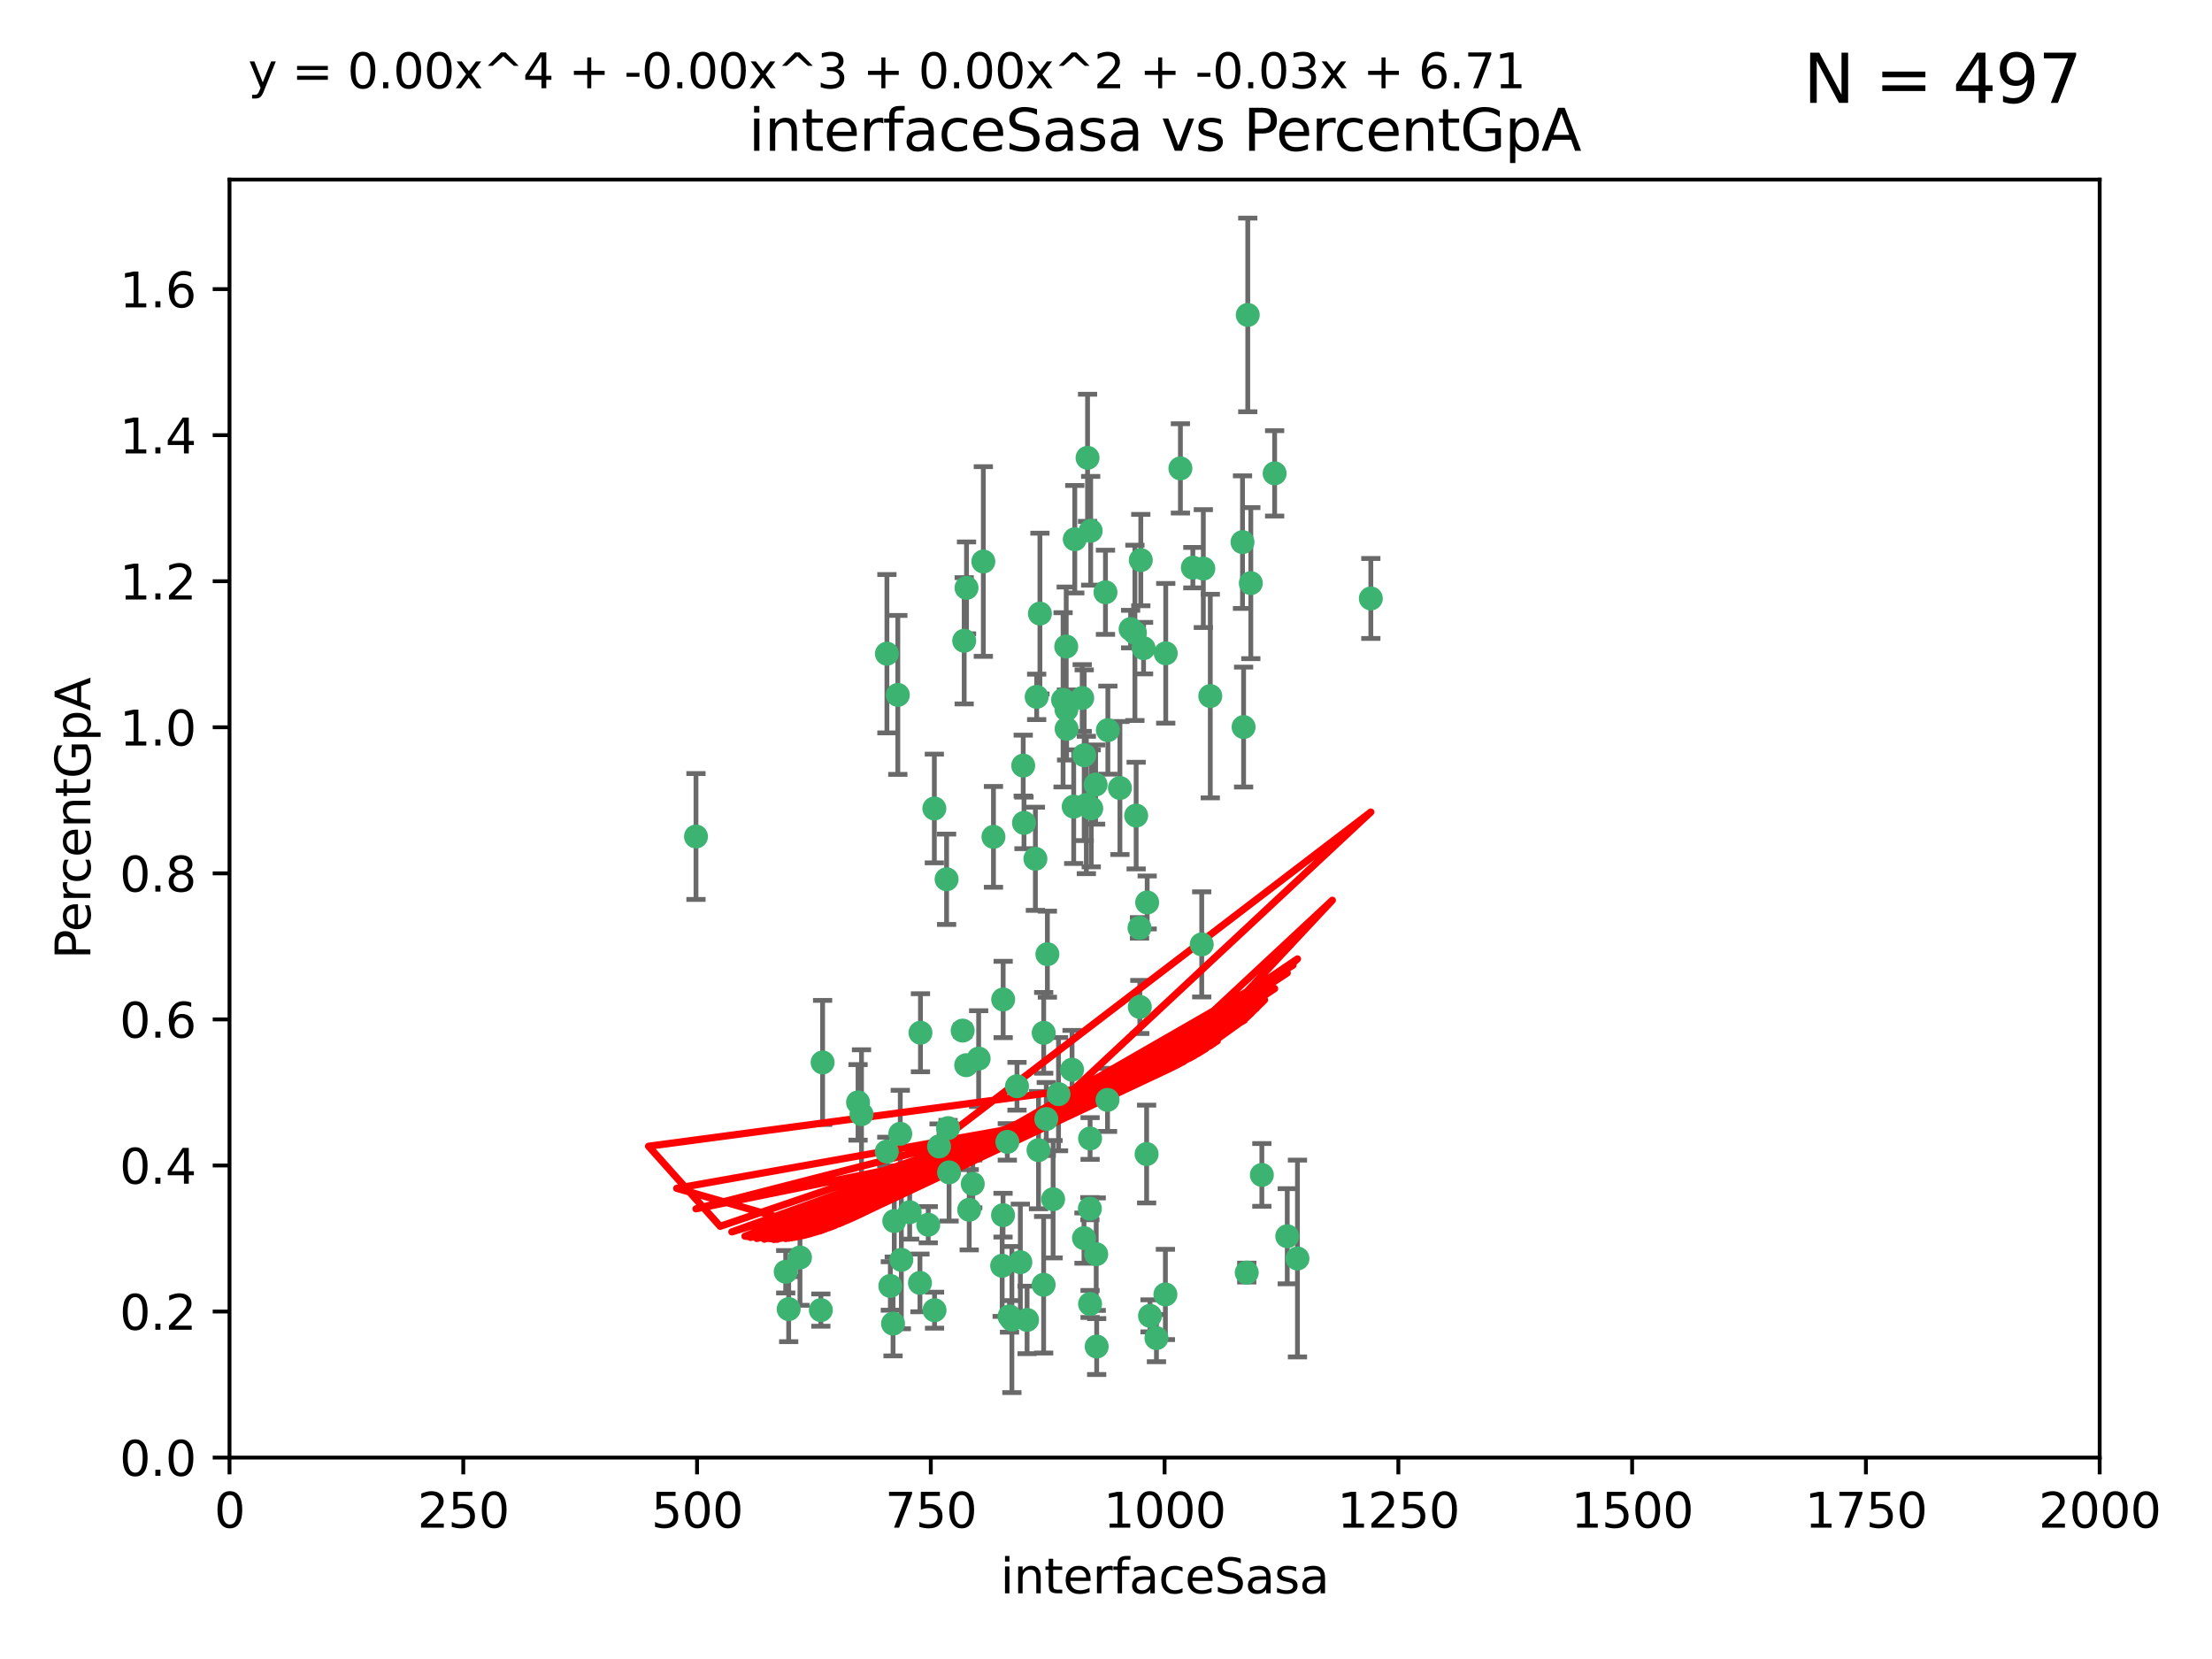 <?xml version="1.0" encoding="utf-8" standalone="no"?>
<!DOCTYPE svg PUBLIC "-//W3C//DTD SVG 1.1//EN"
  "http://www.w3.org/Graphics/SVG/1.1/DTD/svg11.dtd">
<svg xmlns:xlink="http://www.w3.org/1999/xlink" width="460.8pt" height="345.6pt" viewBox="0 0 460.8 345.6" xmlns="http://www.w3.org/2000/svg" version="1.1">
 <defs>
  <style type="text/css">*{stroke-linejoin: round; stroke-linecap: butt}</style>
 </defs>
 <g id="figure_1">
  <g id="patch_1">
   <path d="M 0 345.6 
L 460.8 345.6 
L 460.8 0 
L 0 0 
z
" style="fill: #ffffff"/>
  </g>
  <g id="axes_1">
   <g id="patch_2">
    <path d="M 47.81 303.64 
L 437.4 303.64 
L 437.4 37.411 
L 47.81 37.411 
z
" style="fill: #ffffff"/>
   </g>
   <g id="PathCollection_1">
    <defs>
     <path id="m018609f7a7" d="M 0 1.118 
C 0.297 1.118 0.581 1 0.791 0.791 
C 1 0.581 1.118 0.297 1.118 0 
C 1.118 -0.297 1 -0.581 0.791 -0.791 
C 0.581 -1 0.297 -1.118 0 -1.118 
C -0.297 -1.118 -0.581 -1 -0.791 -0.791 
C -1 -0.581 -1.118 -0.297 -1.118 0 
C -1.118 0.297 -1 0.581 -0.791 0.791 
C -0.581 1 -0.297 1.118 0 1.118 
z
" style="stroke: #3cb371"/>
    </defs>
    <g clip-path="url(#pfef38cb0a1)">
     <use xlink:href="#m018609f7a7" x="258.839" y="112.935" style="fill: #3cb371; stroke: #3cb371"/>
     <use xlink:href="#m018609f7a7" x="235.526" y="131.048" style="fill: #3cb371; stroke: #3cb371"/>
     <use xlink:href="#m018609f7a7" x="265.53" y="98.611" style="fill: #3cb371; stroke: #3cb371"/>
     <use xlink:href="#m018609f7a7" x="225.86" y="157.33" style="fill: #3cb371; stroke: #3cb371"/>
     <use xlink:href="#m018609f7a7" x="259.065" y="151.457" style="fill: #3cb371; stroke: #3cb371"/>
     <use xlink:href="#m018609f7a7" x="259.932" y="65.606" style="fill: #3cb371; stroke: #3cb371"/>
     <use xlink:href="#m018609f7a7" x="242.845" y="136.097" style="fill: #3cb371; stroke: #3cb371"/>
     <use xlink:href="#m018609f7a7" x="216.635" y="127.82" style="fill: #3cb371; stroke: #3cb371"/>
     <use xlink:href="#m018609f7a7" x="163.676" y="264.927" style="fill: #3cb371; stroke: #3cb371"/>
     <use xlink:href="#m018609f7a7" x="250.675" y="118.446" style="fill: #3cb371; stroke: #3cb371"/>
     <use xlink:href="#m018609f7a7" x="233.3" y="164.157" style="fill: #3cb371; stroke: #3cb371"/>
     <use xlink:href="#m018609f7a7" x="222.161" y="147.818" style="fill: #3cb371; stroke: #3cb371"/>
     <use xlink:href="#m018609f7a7" x="221.458" y="145.786" style="fill: #3cb371; stroke: #3cb371"/>
     <use xlink:href="#m018609f7a7" x="238.226" y="135.021" style="fill: #3cb371; stroke: #3cb371"/>
     <use xlink:href="#m018609f7a7" x="236.422" y="131.834" style="fill: #3cb371; stroke: #3cb371"/>
     <use xlink:href="#m018609f7a7" x="220.511" y="227.931" style="fill: #3cb371; stroke: #3cb371"/>
     <use xlink:href="#m018609f7a7" x="226.558" y="95.371" style="fill: #3cb371; stroke: #3cb371"/>
     <use xlink:href="#m018609f7a7" x="223.671" y="168.041" style="fill: #3cb371; stroke: #3cb371"/>
     <use xlink:href="#m018609f7a7" x="248.492" y="118.255" style="fill: #3cb371; stroke: #3cb371"/>
     <use xlink:href="#m018609f7a7" x="223.897" y="112.334" style="fill: #3cb371; stroke: #3cb371"/>
     <use xlink:href="#m018609f7a7" x="225.446" y="145.408" style="fill: #3cb371; stroke: #3cb371"/>
     <use xlink:href="#m018609f7a7" x="230.29" y="123.385" style="fill: #3cb371; stroke: #3cb371"/>
     <use xlink:href="#m018609f7a7" x="200.86" y="133.482" style="fill: #3cb371; stroke: #3cb371"/>
     <use xlink:href="#m018609f7a7" x="217.42" y="215.161" style="fill: #3cb371; stroke: #3cb371"/>
     <use xlink:href="#m018609f7a7" x="237.649" y="116.673" style="fill: #3cb371; stroke: #3cb371"/>
     <use xlink:href="#m018609f7a7" x="218.189" y="198.775" style="fill: #3cb371; stroke: #3cb371"/>
     <use xlink:href="#m018609f7a7" x="259.72" y="265.1" style="fill: #3cb371; stroke: #3cb371"/>
     <use xlink:href="#m018609f7a7" x="213.316" y="171.42" style="fill: #3cb371; stroke: #3cb371"/>
     <use xlink:href="#m018609f7a7" x="262.866" y="244.761" style="fill: #3cb371; stroke: #3cb371"/>
     <use xlink:href="#m018609f7a7" x="204.848" y="116.973" style="fill: #3cb371; stroke: #3cb371"/>
     <use xlink:href="#m018609f7a7" x="245.901" y="97.572" style="fill: #3cb371; stroke: #3cb371"/>
     <use xlink:href="#m018609f7a7" x="285.569" y="124.669" style="fill: #3cb371; stroke: #3cb371"/>
     <use xlink:href="#m018609f7a7" x="215.957" y="145.171" style="fill: #3cb371; stroke: #3cb371"/>
     <use xlink:href="#m018609f7a7" x="194.641" y="168.419" style="fill: #3cb371; stroke: #3cb371"/>
     <use xlink:href="#m018609f7a7" x="191.75" y="215.139" style="fill: #3cb371; stroke: #3cb371"/>
     <use xlink:href="#m018609f7a7" x="184.761" y="136.178" style="fill: #3cb371; stroke: #3cb371"/>
     <use xlink:href="#m018609f7a7" x="219.383" y="249.82" style="fill: #3cb371; stroke: #3cb371"/>
     <use xlink:href="#m018609f7a7" x="200.541" y="214.695" style="fill: #3cb371; stroke: #3cb371"/>
     <use xlink:href="#m018609f7a7" x="217.96" y="233.109" style="fill: #3cb371; stroke: #3cb371"/>
     <use xlink:href="#m018609f7a7" x="228.364" y="261.264" style="fill: #3cb371; stroke: #3cb371"/>
     <use xlink:href="#m018609f7a7" x="213.156" y="159.488" style="fill: #3cb371; stroke: #3cb371"/>
     <use xlink:href="#m018609f7a7" x="222.113" y="134.689" style="fill: #3cb371; stroke: #3cb371"/>
     <use xlink:href="#m018609f7a7" x="215.692" y="178.897" style="fill: #3cb371; stroke: #3cb371"/>
     <use xlink:href="#m018609f7a7" x="194.683" y="272.937" style="fill: #3cb371; stroke: #3cb371"/>
     <use xlink:href="#m018609f7a7" x="268.16" y="257.532" style="fill: #3cb371; stroke: #3cb371"/>
     <use xlink:href="#m018609f7a7" x="228.237" y="163.438" style="fill: #3cb371; stroke: #3cb371"/>
     <use xlink:href="#m018609f7a7" x="222.194" y="151.836" style="fill: #3cb371; stroke: #3cb371"/>
     <use xlink:href="#m018609f7a7" x="225.816" y="257.919" style="fill: #3cb371; stroke: #3cb371"/>
     <use xlink:href="#m018609f7a7" x="212.558" y="262.94" style="fill: #3cb371; stroke: #3cb371"/>
     <use xlink:href="#m018609f7a7" x="202.643" y="246.63" style="fill: #3cb371; stroke: #3cb371"/>
     <use xlink:href="#m018609f7a7" x="185.474" y="267.891" style="fill: #3cb371; stroke: #3cb371"/>
     <use xlink:href="#m018609f7a7" x="237.381" y="193.29" style="fill: #3cb371; stroke: #3cb371"/>
     <use xlink:href="#m018609f7a7" x="197.192" y="183.167" style="fill: #3cb371; stroke: #3cb371"/>
     <use xlink:href="#m018609f7a7" x="227.088" y="237.168" style="fill: #3cb371; stroke: #3cb371"/>
     <use xlink:href="#m018609f7a7" x="208.978" y="208.206" style="fill: #3cb371; stroke: #3cb371"/>
     <use xlink:href="#m018609f7a7" x="239.57" y="274.113" style="fill: #3cb371; stroke: #3cb371"/>
     <use xlink:href="#m018609f7a7" x="227.208" y="110.571" style="fill: #3cb371; stroke: #3cb371"/>
     <use xlink:href="#m018609f7a7" x="260.569" y="121.476" style="fill: #3cb371; stroke: #3cb371"/>
     <use xlink:href="#m018609f7a7" x="227.082" y="271.637" style="fill: #3cb371; stroke: #3cb371"/>
     <use xlink:href="#m018609f7a7" x="191.645" y="267.252" style="fill: #3cb371; stroke: #3cb371"/>
     <use xlink:href="#m018609f7a7" x="230.787" y="152.103" style="fill: #3cb371; stroke: #3cb371"/>
     <use xlink:href="#m018609f7a7" x="228.459" y="280.509" style="fill: #3cb371; stroke: #3cb371"/>
     <use xlink:href="#m018609f7a7" x="210.3" y="274.227" style="fill: #3cb371; stroke: #3cb371"/>
     <use xlink:href="#m018609f7a7" x="186.037" y="275.735" style="fill: #3cb371; stroke: #3cb371"/>
     <use xlink:href="#m018609f7a7" x="178.747" y="229.642" style="fill: #3cb371; stroke: #3cb371"/>
     <use xlink:href="#m018609f7a7" x="217.408" y="267.639" style="fill: #3cb371; stroke: #3cb371"/>
     <use xlink:href="#m018609f7a7" x="236.683" y="169.899" style="fill: #3cb371; stroke: #3cb371"/>
     <use xlink:href="#m018609f7a7" x="193.369" y="255.133" style="fill: #3cb371; stroke: #3cb371"/>
     <use xlink:href="#m018609f7a7" x="206.956" y="174.332" style="fill: #3cb371; stroke: #3cb371"/>
     <use xlink:href="#m018609f7a7" x="209.844" y="237.872" style="fill: #3cb371; stroke: #3cb371"/>
     <use xlink:href="#m018609f7a7" x="270.285" y="262.172" style="fill: #3cb371; stroke: #3cb371"/>
     <use xlink:href="#m018609f7a7" x="237.447" y="209.769" style="fill: #3cb371; stroke: #3cb371"/>
     <use xlink:href="#m018609f7a7" x="230.717" y="229.129" style="fill: #3cb371; stroke: #3cb371"/>
     <use xlink:href="#m018609f7a7" x="240.91" y="278.753" style="fill: #3cb371; stroke: #3cb371"/>
     <use xlink:href="#m018609f7a7" x="223.328" y="222.836" style="fill: #3cb371; stroke: #3cb371"/>
     <use xlink:href="#m018609f7a7" x="211.857" y="226.286" style="fill: #3cb371; stroke: #3cb371"/>
     <use xlink:href="#m018609f7a7" x="242.774" y="269.656" style="fill: #3cb371; stroke: #3cb371"/>
     <use xlink:href="#m018609f7a7" x="203.87" y="220.522" style="fill: #3cb371; stroke: #3cb371"/>
     <use xlink:href="#m018609f7a7" x="227.327" y="168.396" style="fill: #3cb371; stroke: #3cb371"/>
     <use xlink:href="#m018609f7a7" x="238.859" y="240.41" style="fill: #3cb371; stroke: #3cb371"/>
     <use xlink:href="#m018609f7a7" x="186.294" y="254.364" style="fill: #3cb371; stroke: #3cb371"/>
     <use xlink:href="#m018609f7a7" x="250.342" y="196.734" style="fill: #3cb371; stroke: #3cb371"/>
     <use xlink:href="#m018609f7a7" x="184.737" y="239.892" style="fill: #3cb371; stroke: #3cb371"/>
     <use xlink:href="#m018609f7a7" x="208.95" y="253.14" style="fill: #3cb371; stroke: #3cb371"/>
     <use xlink:href="#m018609f7a7" x="238.978" y="188.002" style="fill: #3cb371; stroke: #3cb371"/>
     <use xlink:href="#m018609f7a7" x="210.795" y="274.884" style="fill: #3cb371; stroke: #3cb371"/>
     <use xlink:href="#m018609f7a7" x="166.649" y="261.955" style="fill: #3cb371; stroke: #3cb371"/>
     <use xlink:href="#m018609f7a7" x="179.464" y="232.101" style="fill: #3cb371; stroke: #3cb371"/>
     <use xlink:href="#m018609f7a7" x="164.297" y="272.711" style="fill: #3cb371; stroke: #3cb371"/>
     <use xlink:href="#m018609f7a7" x="201.271" y="221.902" style="fill: #3cb371; stroke: #3cb371"/>
     <use xlink:href="#m018609f7a7" x="187.764" y="262.443" style="fill: #3cb371; stroke: #3cb371"/>
     <use xlink:href="#m018609f7a7" x="195.626" y="238.823" style="fill: #3cb371; stroke: #3cb371"/>
     <use xlink:href="#m018609f7a7" x="226.307" y="167.688" style="fill: #3cb371; stroke: #3cb371"/>
     <use xlink:href="#m018609f7a7" x="201.345" y="122.465" style="fill: #3cb371; stroke: #3cb371"/>
     <use xlink:href="#m018609f7a7" x="213.96" y="274.965" style="fill: #3cb371; stroke: #3cb371"/>
     <use xlink:href="#m018609f7a7" x="187.034" y="144.762" style="fill: #3cb371; stroke: #3cb371"/>
     <use xlink:href="#m018609f7a7" x="216.341" y="239.593" style="fill: #3cb371; stroke: #3cb371"/>
     <use xlink:href="#m018609f7a7" x="252.125" y="145.004" style="fill: #3cb371; stroke: #3cb371"/>
     <use xlink:href="#m018609f7a7" x="208.769" y="263.681" style="fill: #3cb371; stroke: #3cb371"/>
     <use xlink:href="#m018609f7a7" x="201.905" y="252.015" style="fill: #3cb371; stroke: #3cb371"/>
     <use xlink:href="#m018609f7a7" x="189.5" y="252.529" style="fill: #3cb371; stroke: #3cb371"/>
     <use xlink:href="#m018609f7a7" x="227.039" y="251.785" style="fill: #3cb371; stroke: #3cb371"/>
     <use xlink:href="#m018609f7a7" x="187.542" y="236.188" style="fill: #3cb371; stroke: #3cb371"/>
     <use xlink:href="#m018609f7a7" x="197.709" y="244.226" style="fill: #3cb371; stroke: #3cb371"/>
     <use xlink:href="#m018609f7a7" x="171" y="272.918" style="fill: #3cb371; stroke: #3cb371"/>
     <use xlink:href="#m018609f7a7" x="197.496" y="235.004" style="fill: #3cb371; stroke: #3cb371"/>
     <use xlink:href="#m018609f7a7" x="144.987" y="174.257" style="fill: #3cb371; stroke: #3cb371"/>
     <use xlink:href="#m018609f7a7" x="171.365" y="221.323" style="fill: #3cb371; stroke: #3cb371"/>
    </g>
   </g>
   <g id="matplotlib.axis_1">
    <g id="xtick_1">
     <g id="line2d_1">
      <defs>
       <path id="m99b76414b6" d="M 0 0 
L 0 3.5 
" style="stroke: #000000; stroke-width: 0.8"/>
      </defs>
      <g>
       <use xlink:href="#m99b76414b6" x="47.81" y="303.64" style="stroke: #000000; stroke-width: 0.8"/>
      </g>
     </g>
     <g id="text_1">
      <!-- 0 -->
      <g transform="translate(44.629 318.238)scale(0.1 -0.1)">
       <defs>
        <path id="DejaVuSans-30" d="M 2034 4250 
Q 1547 4250 1301 3770 
Q 1056 3291 1056 2328 
Q 1056 1369 1301 889 
Q 1547 409 2034 409 
Q 2525 409 2770 889 
Q 3016 1369 3016 2328 
Q 3016 3291 2770 3770 
Q 2525 4250 2034 4250 
z
M 2034 4750 
Q 2819 4750 3233 4129 
Q 3647 3509 3647 2328 
Q 3647 1150 3233 529 
Q 2819 -91 2034 -91 
Q 1250 -91 836 529 
Q 422 1150 422 2328 
Q 422 3509 836 4129 
Q 1250 4750 2034 4750 
z
" transform="scale(0.016)"/>
       </defs>
       <use xlink:href="#DejaVuSans-30"/>
      </g>
     </g>
    </g>
    <g id="xtick_2">
     <g id="line2d_2">
      <g>
       <use xlink:href="#m99b76414b6" x="96.509" y="303.64" style="stroke: #000000; stroke-width: 0.8"/>
      </g>
     </g>
     <g id="text_2">
      <!-- 250 -->
      <g transform="translate(86.965 318.238)scale(0.1 -0.1)">
       <defs>
        <path id="DejaVuSans-32" d="M 1228 531 
L 3431 531 
L 3431 0 
L 469 0 
L 469 531 
Q 828 903 1448 1529 
Q 2069 2156 2228 2338 
Q 2531 2678 2651 2914 
Q 2772 3150 2772 3378 
Q 2772 3750 2511 3984 
Q 2250 4219 1831 4219 
Q 1534 4219 1204 4116 
Q 875 4013 500 3803 
L 500 4441 
Q 881 4594 1212 4672 
Q 1544 4750 1819 4750 
Q 2544 4750 2975 4387 
Q 3406 4025 3406 3419 
Q 3406 3131 3298 2873 
Q 3191 2616 2906 2266 
Q 2828 2175 2409 1742 
Q 1991 1309 1228 531 
z
" transform="scale(0.016)"/>
        <path id="DejaVuSans-35" d="M 691 4666 
L 3169 4666 
L 3169 4134 
L 1269 4134 
L 1269 2991 
Q 1406 3038 1543 3061 
Q 1681 3084 1819 3084 
Q 2600 3084 3056 2656 
Q 3513 2228 3513 1497 
Q 3513 744 3044 326 
Q 2575 -91 1722 -91 
Q 1428 -91 1123 -41 
Q 819 9 494 109 
L 494 744 
Q 775 591 1075 516 
Q 1375 441 1709 441 
Q 2250 441 2565 725 
Q 2881 1009 2881 1497 
Q 2881 1984 2565 2268 
Q 2250 2553 1709 2553 
Q 1456 2553 1204 2497 
Q 953 2441 691 2322 
L 691 4666 
z
" transform="scale(0.016)"/>
       </defs>
       <use xlink:href="#DejaVuSans-32"/>
       <use xlink:href="#DejaVuSans-35" x="63.623"/>
       <use xlink:href="#DejaVuSans-30" x="127.246"/>
      </g>
     </g>
    </g>
    <g id="xtick_3">
     <g id="line2d_3">
      <g>
       <use xlink:href="#m99b76414b6" x="145.208" y="303.64" style="stroke: #000000; stroke-width: 0.8"/>
      </g>
     </g>
     <g id="text_3">
      <!-- 500 -->
      <g transform="translate(135.664 318.238)scale(0.1 -0.1)">
       <use xlink:href="#DejaVuSans-35"/>
       <use xlink:href="#DejaVuSans-30" x="63.623"/>
       <use xlink:href="#DejaVuSans-30" x="127.246"/>
      </g>
     </g>
    </g>
    <g id="xtick_4">
     <g id="line2d_4">
      <g>
       <use xlink:href="#m99b76414b6" x="193.906" y="303.64" style="stroke: #000000; stroke-width: 0.8"/>
      </g>
     </g>
     <g id="text_4">
      <!-- 750 -->
      <g transform="translate(184.363 318.238)scale(0.1 -0.1)">
       <defs>
        <path id="DejaVuSans-37" d="M 525 4666 
L 3525 4666 
L 3525 4397 
L 1831 0 
L 1172 0 
L 2766 4134 
L 525 4134 
L 525 4666 
z
" transform="scale(0.016)"/>
       </defs>
       <use xlink:href="#DejaVuSans-37"/>
       <use xlink:href="#DejaVuSans-35" x="63.623"/>
       <use xlink:href="#DejaVuSans-30" x="127.246"/>
      </g>
     </g>
    </g>
    <g id="xtick_5">
     <g id="line2d_5">
      <g>
       <use xlink:href="#m99b76414b6" x="242.605" y="303.64" style="stroke: #000000; stroke-width: 0.8"/>
      </g>
     </g>
     <g id="text_5">
      <!-- 1000 -->
      <g transform="translate(229.88 318.238)scale(0.1 -0.1)">
       <defs>
        <path id="DejaVuSans-31" d="M 794 531 
L 1825 531 
L 1825 4091 
L 703 3866 
L 703 4441 
L 1819 4666 
L 2450 4666 
L 2450 531 
L 3481 531 
L 3481 0 
L 794 0 
L 794 531 
z
" transform="scale(0.016)"/>
       </defs>
       <use xlink:href="#DejaVuSans-31"/>
       <use xlink:href="#DejaVuSans-30" x="63.623"/>
       <use xlink:href="#DejaVuSans-30" x="127.246"/>
       <use xlink:href="#DejaVuSans-30" x="190.869"/>
      </g>
     </g>
    </g>
    <g id="xtick_6">
     <g id="line2d_6">
      <g>
       <use xlink:href="#m99b76414b6" x="291.304" y="303.64" style="stroke: #000000; stroke-width: 0.8"/>
      </g>
     </g>
     <g id="text_6">
      <!-- 1250 -->
      <g transform="translate(278.579 318.238)scale(0.1 -0.1)">
       <use xlink:href="#DejaVuSans-31"/>
       <use xlink:href="#DejaVuSans-32" x="63.623"/>
       <use xlink:href="#DejaVuSans-35" x="127.246"/>
       <use xlink:href="#DejaVuSans-30" x="190.869"/>
      </g>
     </g>
    </g>
    <g id="xtick_7">
     <g id="line2d_7">
      <g>
       <use xlink:href="#m99b76414b6" x="340.002" y="303.64" style="stroke: #000000; stroke-width: 0.8"/>
      </g>
     </g>
     <g id="text_7">
      <!-- 1500 -->
      <g transform="translate(327.277 318.238)scale(0.1 -0.1)">
       <use xlink:href="#DejaVuSans-31"/>
       <use xlink:href="#DejaVuSans-35" x="63.623"/>
       <use xlink:href="#DejaVuSans-30" x="127.246"/>
       <use xlink:href="#DejaVuSans-30" x="190.869"/>
      </g>
     </g>
    </g>
    <g id="xtick_8">
     <g id="line2d_8">
      <g>
       <use xlink:href="#m99b76414b6" x="388.701" y="303.64" style="stroke: #000000; stroke-width: 0.8"/>
      </g>
     </g>
     <g id="text_8">
      <!-- 1750 -->
      <g transform="translate(375.976 318.238)scale(0.1 -0.1)">
       <use xlink:href="#DejaVuSans-31"/>
       <use xlink:href="#DejaVuSans-37" x="63.623"/>
       <use xlink:href="#DejaVuSans-35" x="127.246"/>
       <use xlink:href="#DejaVuSans-30" x="190.869"/>
      </g>
     </g>
    </g>
    <g id="xtick_9">
     <g id="line2d_9">
      <g>
       <use xlink:href="#m99b76414b6" x="437.4" y="303.64" style="stroke: #000000; stroke-width: 0.8"/>
      </g>
     </g>
     <g id="text_9">
      <!-- 2000 -->
      <g transform="translate(424.675 318.238)scale(0.1 -0.1)">
       <use xlink:href="#DejaVuSans-32"/>
       <use xlink:href="#DejaVuSans-30" x="63.623"/>
       <use xlink:href="#DejaVuSans-30" x="127.246"/>
       <use xlink:href="#DejaVuSans-30" x="190.869"/>
      </g>
     </g>
    </g>
    <g id="text_10">
     <!-- interfaceSasa -->
     <g transform="translate(208.398 331.917)scale(0.1 -0.1)">
      <defs>
       <path id="DejaVuSans-69" d="M 603 3500 
L 1178 3500 
L 1178 0 
L 603 0 
L 603 3500 
z
M 603 4863 
L 1178 4863 
L 1178 4134 
L 603 4134 
L 603 4863 
z
" transform="scale(0.016)"/>
       <path id="DejaVuSans-6e" d="M 3513 2113 
L 3513 0 
L 2938 0 
L 2938 2094 
Q 2938 2591 2744 2837 
Q 2550 3084 2163 3084 
Q 1697 3084 1428 2787 
Q 1159 2491 1159 1978 
L 1159 0 
L 581 0 
L 581 3500 
L 1159 3500 
L 1159 2956 
Q 1366 3272 1645 3428 
Q 1925 3584 2291 3584 
Q 2894 3584 3203 3211 
Q 3513 2838 3513 2113 
z
" transform="scale(0.016)"/>
       <path id="DejaVuSans-74" d="M 1172 4494 
L 1172 3500 
L 2356 3500 
L 2356 3053 
L 1172 3053 
L 1172 1153 
Q 1172 725 1289 603 
Q 1406 481 1766 481 
L 2356 481 
L 2356 0 
L 1766 0 
Q 1100 0 847 248 
Q 594 497 594 1153 
L 594 3053 
L 172 3053 
L 172 3500 
L 594 3500 
L 594 4494 
L 1172 4494 
z
" transform="scale(0.016)"/>
       <path id="DejaVuSans-65" d="M 3597 1894 
L 3597 1613 
L 953 1613 
Q 991 1019 1311 708 
Q 1631 397 2203 397 
Q 2534 397 2845 478 
Q 3156 559 3463 722 
L 3463 178 
Q 3153 47 2828 -22 
Q 2503 -91 2169 -91 
Q 1331 -91 842 396 
Q 353 884 353 1716 
Q 353 2575 817 3079 
Q 1281 3584 2069 3584 
Q 2775 3584 3186 3129 
Q 3597 2675 3597 1894 
z
M 3022 2063 
Q 3016 2534 2758 2815 
Q 2500 3097 2075 3097 
Q 1594 3097 1305 2825 
Q 1016 2553 972 2059 
L 3022 2063 
z
" transform="scale(0.016)"/>
       <path id="DejaVuSans-72" d="M 2631 2963 
Q 2534 3019 2420 3045 
Q 2306 3072 2169 3072 
Q 1681 3072 1420 2755 
Q 1159 2438 1159 1844 
L 1159 0 
L 581 0 
L 581 3500 
L 1159 3500 
L 1159 2956 
Q 1341 3275 1631 3429 
Q 1922 3584 2338 3584 
Q 2397 3584 2469 3576 
Q 2541 3569 2628 3553 
L 2631 2963 
z
" transform="scale(0.016)"/>
       <path id="DejaVuSans-66" d="M 2375 4863 
L 2375 4384 
L 1825 4384 
Q 1516 4384 1395 4259 
Q 1275 4134 1275 3809 
L 1275 3500 
L 2222 3500 
L 2222 3053 
L 1275 3053 
L 1275 0 
L 697 0 
L 697 3053 
L 147 3053 
L 147 3500 
L 697 3500 
L 697 3744 
Q 697 4328 969 4595 
Q 1241 4863 1831 4863 
L 2375 4863 
z
" transform="scale(0.016)"/>
       <path id="DejaVuSans-61" d="M 2194 1759 
Q 1497 1759 1228 1600 
Q 959 1441 959 1056 
Q 959 750 1161 570 
Q 1363 391 1709 391 
Q 2188 391 2477 730 
Q 2766 1069 2766 1631 
L 2766 1759 
L 2194 1759 
z
M 3341 1997 
L 3341 0 
L 2766 0 
L 2766 531 
Q 2569 213 2275 61 
Q 1981 -91 1556 -91 
Q 1019 -91 701 211 
Q 384 513 384 1019 
Q 384 1609 779 1909 
Q 1175 2209 1959 2209 
L 2766 2209 
L 2766 2266 
Q 2766 2663 2505 2880 
Q 2244 3097 1772 3097 
Q 1472 3097 1187 3025 
Q 903 2953 641 2809 
L 641 3341 
Q 956 3463 1253 3523 
Q 1550 3584 1831 3584 
Q 2591 3584 2966 3190 
Q 3341 2797 3341 1997 
z
" transform="scale(0.016)"/>
       <path id="DejaVuSans-63" d="M 3122 3366 
L 3122 2828 
Q 2878 2963 2633 3030 
Q 2388 3097 2138 3097 
Q 1578 3097 1268 2742 
Q 959 2388 959 1747 
Q 959 1106 1268 751 
Q 1578 397 2138 397 
Q 2388 397 2633 464 
Q 2878 531 3122 666 
L 3122 134 
Q 2881 22 2623 -34 
Q 2366 -91 2075 -91 
Q 1284 -91 818 406 
Q 353 903 353 1747 
Q 353 2603 823 3093 
Q 1294 3584 2113 3584 
Q 2378 3584 2631 3529 
Q 2884 3475 3122 3366 
z
" transform="scale(0.016)"/>
       <path id="DejaVuSans-53" d="M 3425 4513 
L 3425 3897 
Q 3066 4069 2747 4153 
Q 2428 4238 2131 4238 
Q 1616 4238 1336 4038 
Q 1056 3838 1056 3469 
Q 1056 3159 1242 3001 
Q 1428 2844 1947 2747 
L 2328 2669 
Q 3034 2534 3370 2195 
Q 3706 1856 3706 1288 
Q 3706 609 3251 259 
Q 2797 -91 1919 -91 
Q 1588 -91 1214 -16 
Q 841 59 441 206 
L 441 856 
Q 825 641 1194 531 
Q 1563 422 1919 422 
Q 2459 422 2753 634 
Q 3047 847 3047 1241 
Q 3047 1584 2836 1778 
Q 2625 1972 2144 2069 
L 1759 2144 
Q 1053 2284 737 2584 
Q 422 2884 422 3419 
Q 422 4038 858 4394 
Q 1294 4750 2059 4750 
Q 2388 4750 2728 4690 
Q 3069 4631 3425 4513 
z
" transform="scale(0.016)"/>
       <path id="DejaVuSans-73" d="M 2834 3397 
L 2834 2853 
Q 2591 2978 2328 3040 
Q 2066 3103 1784 3103 
Q 1356 3103 1142 2972 
Q 928 2841 928 2578 
Q 928 2378 1081 2264 
Q 1234 2150 1697 2047 
L 1894 2003 
Q 2506 1872 2764 1633 
Q 3022 1394 3022 966 
Q 3022 478 2636 193 
Q 2250 -91 1575 -91 
Q 1294 -91 989 -36 
Q 684 19 347 128 
L 347 722 
Q 666 556 975 473 
Q 1284 391 1588 391 
Q 1994 391 2212 530 
Q 2431 669 2431 922 
Q 2431 1156 2273 1281 
Q 2116 1406 1581 1522 
L 1381 1569 
Q 847 1681 609 1914 
Q 372 2147 372 2553 
Q 372 3047 722 3315 
Q 1072 3584 1716 3584 
Q 2034 3584 2315 3537 
Q 2597 3491 2834 3397 
z
" transform="scale(0.016)"/>
      </defs>
      <use xlink:href="#DejaVuSans-69"/>
      <use xlink:href="#DejaVuSans-6e" x="27.783"/>
      <use xlink:href="#DejaVuSans-74" x="91.162"/>
      <use xlink:href="#DejaVuSans-65" x="130.371"/>
      <use xlink:href="#DejaVuSans-72" x="191.895"/>
      <use xlink:href="#DejaVuSans-66" x="233.008"/>
      <use xlink:href="#DejaVuSans-61" x="268.213"/>
      <use xlink:href="#DejaVuSans-63" x="329.492"/>
      <use xlink:href="#DejaVuSans-65" x="384.473"/>
      <use xlink:href="#DejaVuSans-53" x="445.996"/>
      <use xlink:href="#DejaVuSans-61" x="509.473"/>
      <use xlink:href="#DejaVuSans-73" x="570.752"/>
      <use xlink:href="#DejaVuSans-61" x="622.852"/>
     </g>
    </g>
   </g>
   <g id="matplotlib.axis_2">
    <g id="ytick_1">
     <g id="line2d_10">
      <defs>
       <path id="m73f66614d8" d="M 0 0 
L -3.5 0 
" style="stroke: #000000; stroke-width: 0.8"/>
      </defs>
      <g>
       <use xlink:href="#m73f66614d8" x="47.81" y="303.64" style="stroke: #000000; stroke-width: 0.8"/>
      </g>
     </g>
     <g id="text_11">
      <!-- 0.0 -->
      <g transform="translate(24.907 307.439)scale(0.1 -0.1)">
       <defs>
        <path id="DejaVuSans-2e" d="M 684 794 
L 1344 794 
L 1344 0 
L 684 0 
L 684 794 
z
" transform="scale(0.016)"/>
       </defs>
       <use xlink:href="#DejaVuSans-30"/>
       <use xlink:href="#DejaVuSans-2e" x="63.623"/>
       <use xlink:href="#DejaVuSans-30" x="95.41"/>
      </g>
     </g>
    </g>
    <g id="ytick_2">
     <g id="line2d_11">
      <g>
       <use xlink:href="#m73f66614d8" x="47.81" y="273.214" style="stroke: #000000; stroke-width: 0.8"/>
      </g>
     </g>
     <g id="text_12">
      <!-- 0.2 -->
      <g transform="translate(24.907 277.013)scale(0.1 -0.1)">
       <use xlink:href="#DejaVuSans-30"/>
       <use xlink:href="#DejaVuSans-2e" x="63.623"/>
       <use xlink:href="#DejaVuSans-32" x="95.41"/>
      </g>
     </g>
    </g>
    <g id="ytick_3">
     <g id="line2d_12">
      <g>
       <use xlink:href="#m73f66614d8" x="47.81" y="242.788" style="stroke: #000000; stroke-width: 0.8"/>
      </g>
     </g>
     <g id="text_13">
      <!-- 0.4 -->
      <g transform="translate(24.907 246.587)scale(0.1 -0.1)">
       <defs>
        <path id="DejaVuSans-34" d="M 2419 4116 
L 825 1625 
L 2419 1625 
L 2419 4116 
z
M 2253 4666 
L 3047 4666 
L 3047 1625 
L 3713 1625 
L 3713 1100 
L 3047 1100 
L 3047 0 
L 2419 0 
L 2419 1100 
L 313 1100 
L 313 1709 
L 2253 4666 
z
" transform="scale(0.016)"/>
       </defs>
       <use xlink:href="#DejaVuSans-30"/>
       <use xlink:href="#DejaVuSans-2e" x="63.623"/>
       <use xlink:href="#DejaVuSans-34" x="95.41"/>
      </g>
     </g>
    </g>
    <g id="ytick_4">
     <g id="line2d_13">
      <g>
       <use xlink:href="#m73f66614d8" x="47.81" y="212.362" style="stroke: #000000; stroke-width: 0.8"/>
      </g>
     </g>
     <g id="text_14">
      <!-- 0.6 -->
      <g transform="translate(24.907 216.161)scale(0.1 -0.1)">
       <defs>
        <path id="DejaVuSans-36" d="M 2113 2584 
Q 1688 2584 1439 2293 
Q 1191 2003 1191 1497 
Q 1191 994 1439 701 
Q 1688 409 2113 409 
Q 2538 409 2786 701 
Q 3034 994 3034 1497 
Q 3034 2003 2786 2293 
Q 2538 2584 2113 2584 
z
M 3366 4563 
L 3366 3988 
Q 3128 4100 2886 4159 
Q 2644 4219 2406 4219 
Q 1781 4219 1451 3797 
Q 1122 3375 1075 2522 
Q 1259 2794 1537 2939 
Q 1816 3084 2150 3084 
Q 2853 3084 3261 2657 
Q 3669 2231 3669 1497 
Q 3669 778 3244 343 
Q 2819 -91 2113 -91 
Q 1303 -91 875 529 
Q 447 1150 447 2328 
Q 447 3434 972 4092 
Q 1497 4750 2381 4750 
Q 2619 4750 2861 4703 
Q 3103 4656 3366 4563 
z
" transform="scale(0.016)"/>
       </defs>
       <use xlink:href="#DejaVuSans-30"/>
       <use xlink:href="#DejaVuSans-2e" x="63.623"/>
       <use xlink:href="#DejaVuSans-36" x="95.41"/>
      </g>
     </g>
    </g>
    <g id="ytick_5">
     <g id="line2d_14">
      <g>
       <use xlink:href="#m73f66614d8" x="47.81" y="181.935" style="stroke: #000000; stroke-width: 0.8"/>
      </g>
     </g>
     <g id="text_15">
      <!-- 0.8 -->
      <g transform="translate(24.907 185.735)scale(0.1 -0.1)">
       <defs>
        <path id="DejaVuSans-38" d="M 2034 2216 
Q 1584 2216 1326 1975 
Q 1069 1734 1069 1313 
Q 1069 891 1326 650 
Q 1584 409 2034 409 
Q 2484 409 2743 651 
Q 3003 894 3003 1313 
Q 3003 1734 2745 1975 
Q 2488 2216 2034 2216 
z
M 1403 2484 
Q 997 2584 770 2862 
Q 544 3141 544 3541 
Q 544 4100 942 4425 
Q 1341 4750 2034 4750 
Q 2731 4750 3128 4425 
Q 3525 4100 3525 3541 
Q 3525 3141 3298 2862 
Q 3072 2584 2669 2484 
Q 3125 2378 3379 2068 
Q 3634 1759 3634 1313 
Q 3634 634 3220 271 
Q 2806 -91 2034 -91 
Q 1263 -91 848 271 
Q 434 634 434 1313 
Q 434 1759 690 2068 
Q 947 2378 1403 2484 
z
M 1172 3481 
Q 1172 3119 1398 2916 
Q 1625 2713 2034 2713 
Q 2441 2713 2670 2916 
Q 2900 3119 2900 3481 
Q 2900 3844 2670 4047 
Q 2441 4250 2034 4250 
Q 1625 4250 1398 4047 
Q 1172 3844 1172 3481 
z
" transform="scale(0.016)"/>
       </defs>
       <use xlink:href="#DejaVuSans-30"/>
       <use xlink:href="#DejaVuSans-2e" x="63.623"/>
       <use xlink:href="#DejaVuSans-38" x="95.41"/>
      </g>
     </g>
    </g>
    <g id="ytick_6">
     <g id="line2d_15">
      <g>
       <use xlink:href="#m73f66614d8" x="47.81" y="151.509" style="stroke: #000000; stroke-width: 0.8"/>
      </g>
     </g>
     <g id="text_16">
      <!-- 1.0 -->
      <g transform="translate(24.907 155.308)scale(0.1 -0.1)">
       <use xlink:href="#DejaVuSans-31"/>
       <use xlink:href="#DejaVuSans-2e" x="63.623"/>
       <use xlink:href="#DejaVuSans-30" x="95.41"/>
      </g>
     </g>
    </g>
    <g id="ytick_7">
     <g id="line2d_16">
      <g>
       <use xlink:href="#m73f66614d8" x="47.81" y="121.083" style="stroke: #000000; stroke-width: 0.8"/>
      </g>
     </g>
     <g id="text_17">
      <!-- 1.2 -->
      <g transform="translate(24.907 124.882)scale(0.1 -0.1)">
       <use xlink:href="#DejaVuSans-31"/>
       <use xlink:href="#DejaVuSans-2e" x="63.623"/>
       <use xlink:href="#DejaVuSans-32" x="95.41"/>
      </g>
     </g>
    </g>
    <g id="ytick_8">
     <g id="line2d_17">
      <g>
       <use xlink:href="#m73f66614d8" x="47.81" y="90.657" style="stroke: #000000; stroke-width: 0.8"/>
      </g>
     </g>
     <g id="text_18">
      <!-- 1.4 -->
      <g transform="translate(24.907 94.456)scale(0.1 -0.1)">
       <use xlink:href="#DejaVuSans-31"/>
       <use xlink:href="#DejaVuSans-2e" x="63.623"/>
       <use xlink:href="#DejaVuSans-34" x="95.41"/>
      </g>
     </g>
    </g>
    <g id="ytick_9">
     <g id="line2d_18">
      <g>
       <use xlink:href="#m73f66614d8" x="47.81" y="60.231" style="stroke: #000000; stroke-width: 0.8"/>
      </g>
     </g>
     <g id="text_19">
      <!-- 1.6 -->
      <g transform="translate(24.907 64.03)scale(0.1 -0.1)">
       <use xlink:href="#DejaVuSans-31"/>
       <use xlink:href="#DejaVuSans-2e" x="63.623"/>
       <use xlink:href="#DejaVuSans-36" x="95.41"/>
      </g>
     </g>
    </g>
    <g id="text_20">
     <!-- PercentGpA -->
     <g transform="translate(18.827 199.802)rotate(-90)scale(0.1 -0.1)">
      <defs>
       <path id="DejaVuSans-50" d="M 1259 4147 
L 1259 2394 
L 2053 2394 
Q 2494 2394 2734 2622 
Q 2975 2850 2975 3272 
Q 2975 3691 2734 3919 
Q 2494 4147 2053 4147 
L 1259 4147 
z
M 628 4666 
L 2053 4666 
Q 2838 4666 3239 4311 
Q 3641 3956 3641 3272 
Q 3641 2581 3239 2228 
Q 2838 1875 2053 1875 
L 1259 1875 
L 1259 0 
L 628 0 
L 628 4666 
z
" transform="scale(0.016)"/>
       <path id="DejaVuSans-47" d="M 3809 666 
L 3809 1919 
L 2778 1919 
L 2778 2438 
L 4434 2438 
L 4434 434 
Q 4069 175 3628 42 
Q 3188 -91 2688 -91 
Q 1594 -91 976 548 
Q 359 1188 359 2328 
Q 359 3472 976 4111 
Q 1594 4750 2688 4750 
Q 3144 4750 3555 4637 
Q 3966 4525 4313 4306 
L 4313 3634 
Q 3963 3931 3569 4081 
Q 3175 4231 2741 4231 
Q 1884 4231 1454 3753 
Q 1025 3275 1025 2328 
Q 1025 1384 1454 906 
Q 1884 428 2741 428 
Q 3075 428 3337 486 
Q 3600 544 3809 666 
z
" transform="scale(0.016)"/>
       <path id="DejaVuSans-70" d="M 1159 525 
L 1159 -1331 
L 581 -1331 
L 581 3500 
L 1159 3500 
L 1159 2969 
Q 1341 3281 1617 3432 
Q 1894 3584 2278 3584 
Q 2916 3584 3314 3078 
Q 3713 2572 3713 1747 
Q 3713 922 3314 415 
Q 2916 -91 2278 -91 
Q 1894 -91 1617 61 
Q 1341 213 1159 525 
z
M 3116 1747 
Q 3116 2381 2855 2742 
Q 2594 3103 2138 3103 
Q 1681 3103 1420 2742 
Q 1159 2381 1159 1747 
Q 1159 1113 1420 752 
Q 1681 391 2138 391 
Q 2594 391 2855 752 
Q 3116 1113 3116 1747 
z
" transform="scale(0.016)"/>
       <path id="DejaVuSans-41" d="M 2188 4044 
L 1331 1722 
L 3047 1722 
L 2188 4044 
z
M 1831 4666 
L 2547 4666 
L 4325 0 
L 3669 0 
L 3244 1197 
L 1141 1197 
L 716 0 
L 50 0 
L 1831 4666 
z
" transform="scale(0.016)"/>
      </defs>
      <use xlink:href="#DejaVuSans-50"/>
      <use xlink:href="#DejaVuSans-65" x="56.678"/>
      <use xlink:href="#DejaVuSans-72" x="118.201"/>
      <use xlink:href="#DejaVuSans-63" x="157.064"/>
      <use xlink:href="#DejaVuSans-65" x="212.045"/>
      <use xlink:href="#DejaVuSans-6e" x="273.568"/>
      <use xlink:href="#DejaVuSans-74" x="336.947"/>
      <use xlink:href="#DejaVuSans-47" x="376.156"/>
      <use xlink:href="#DejaVuSans-70" x="453.646"/>
      <use xlink:href="#DejaVuSans-41" x="517.123"/>
     </g>
    </g>
   </g>
   <g id="LineCollection_1">
    <path d="M 258.839 126.742 
L 258.839 99.128 
" clip-path="url(#pfef38cb0a1)" style="fill: none; stroke: #696969"/>
    <path d="M 235.526 134.958 
L 235.526 127.138 
" clip-path="url(#pfef38cb0a1)" style="fill: none; stroke: #696969"/>
    <path d="M 265.53 107.5 
L 265.53 89.723 
" clip-path="url(#pfef38cb0a1)" style="fill: none; stroke: #696969"/>
    <path d="M 225.86 175.107 
L 225.86 139.552 
" clip-path="url(#pfef38cb0a1)" style="fill: none; stroke: #696969"/>
    <path d="M 259.065 163.945 
L 259.065 138.968 
" clip-path="url(#pfef38cb0a1)" style="fill: none; stroke: #696969"/>
    <path d="M 259.932 85.777 
L 259.932 45.434 
" clip-path="url(#pfef38cb0a1)" style="fill: none; stroke: #696969"/>
    <path d="M 242.845 150.645 
L 242.845 121.55 
" clip-path="url(#pfef38cb0a1)" style="fill: none; stroke: #696969"/>
    <path d="M 216.635 144.568 
L 216.635 111.073 
" clip-path="url(#pfef38cb0a1)" style="fill: none; stroke: #696969"/>
    <path d="M 163.676 269.346 
L 163.676 260.509 
" clip-path="url(#pfef38cb0a1)" style="fill: none; stroke: #696969"/>
    <path d="M 250.675 130.722 
L 250.675 106.17 
" clip-path="url(#pfef38cb0a1)" style="fill: none; stroke: #696969"/>
    <path d="M 233.3 178.007 
L 233.3 150.307 
" clip-path="url(#pfef38cb0a1)" style="fill: none; stroke: #696969"/>
    <path d="M 222.161 151.909 
L 222.161 143.727 
" clip-path="url(#pfef38cb0a1)" style="fill: none; stroke: #696969"/>
    <path d="M 221.458 163.937 
L 221.458 127.634 
" clip-path="url(#pfef38cb0a1)" style="fill: none; stroke: #696969"/>
    <path d="M 238.226 140.382 
L 238.226 129.659 
" clip-path="url(#pfef38cb0a1)" style="fill: none; stroke: #696969"/>
    <path d="M 236.422 150.092 
L 236.422 113.575 
" clip-path="url(#pfef38cb0a1)" style="fill: none; stroke: #696969"/>
    <path d="M 220.511 239.722 
L 220.511 216.139 
" clip-path="url(#pfef38cb0a1)" style="fill: none; stroke: #696969"/>
    <path d="M 226.558 108.615 
L 226.558 82.127 
" clip-path="url(#pfef38cb0a1)" style="fill: none; stroke: #696969"/>
    <path d="M 223.671 179.882 
L 223.671 156.201 
" clip-path="url(#pfef38cb0a1)" style="fill: none; stroke: #696969"/>
    <path d="M 248.492 122.472 
L 248.492 114.039 
" clip-path="url(#pfef38cb0a1)" style="fill: none; stroke: #696969"/>
    <path d="M 223.897 123.529 
L 223.897 101.139 
" clip-path="url(#pfef38cb0a1)" style="fill: none; stroke: #696969"/>
    <path d="M 225.446 152.361 
L 225.446 138.456 
" clip-path="url(#pfef38cb0a1)" style="fill: none; stroke: #696969"/>
    <path d="M 230.29 132.151 
L 230.29 114.62 
" clip-path="url(#pfef38cb0a1)" style="fill: none; stroke: #696969"/>
    <path d="M 200.86 146.637 
L 200.86 120.327 
" clip-path="url(#pfef38cb0a1)" style="fill: none; stroke: #696969"/>
    <path d="M 217.42 223.572 
L 217.42 206.751 
" clip-path="url(#pfef38cb0a1)" style="fill: none; stroke: #696969"/>
    <path d="M 237.649 126.191 
L 237.649 107.154 
" clip-path="url(#pfef38cb0a1)" style="fill: none; stroke: #696969"/>
    <path d="M 218.189 207.738 
L 218.189 189.813 
" clip-path="url(#pfef38cb0a1)" style="fill: none; stroke: #696969"/>
    <path d="M 259.72 267.073 
L 259.72 263.128 
" clip-path="url(#pfef38cb0a1)" style="fill: none; stroke: #696969"/>
    <path d="M 213.316 176.791 
L 213.316 166.049 
" clip-path="url(#pfef38cb0a1)" style="fill: none; stroke: #696969"/>
    <path d="M 262.866 251.297 
L 262.866 238.225 
" clip-path="url(#pfef38cb0a1)" style="fill: none; stroke: #696969"/>
    <path d="M 204.848 136.73 
L 204.848 97.216 
" clip-path="url(#pfef38cb0a1)" style="fill: none; stroke: #696969"/>
    <path d="M 245.901 106.878 
L 245.901 88.267 
" clip-path="url(#pfef38cb0a1)" style="fill: none; stroke: #696969"/>
    <path d="M 285.569 132.997 
L 285.569 116.341 
" clip-path="url(#pfef38cb0a1)" style="fill: none; stroke: #696969"/>
    <path d="M 215.957 149.901 
L 215.957 140.441 
" clip-path="url(#pfef38cb0a1)" style="fill: none; stroke: #696969"/>
    <path d="M 194.641 179.743 
L 194.641 157.094 
" clip-path="url(#pfef38cb0a1)" style="fill: none; stroke: #696969"/>
    <path d="M 191.75 223.268 
L 191.75 207.01 
" clip-path="url(#pfef38cb0a1)" style="fill: none; stroke: #696969"/>
    <path d="M 184.761 152.672 
L 184.761 119.684 
" clip-path="url(#pfef38cb0a1)" style="fill: none; stroke: #696969"/>
    <path d="M 219.383 262.044 
L 219.383 237.595 
" clip-path="url(#pfef38cb0a1)" style="fill: none; stroke: #696969"/>
    <path d="M 200.541 215.868 
L 200.541 213.522 
" clip-path="url(#pfef38cb0a1)" style="fill: none; stroke: #696969"/>
    <path d="M 217.96 240.71 
L 217.96 225.508 
" clip-path="url(#pfef38cb0a1)" style="fill: none; stroke: #696969"/>
    <path d="M 228.364 272.983 
L 228.364 249.544 
" clip-path="url(#pfef38cb0a1)" style="fill: none; stroke: #696969"/>
    <path d="M 213.156 165.831 
L 213.156 153.145 
" clip-path="url(#pfef38cb0a1)" style="fill: none; stroke: #696969"/>
    <path d="M 222.113 147.086 
L 222.113 122.292 
" clip-path="url(#pfef38cb0a1)" style="fill: none; stroke: #696969"/>
    <path d="M 215.692 189.642 
L 215.692 168.152 
" clip-path="url(#pfef38cb0a1)" style="fill: none; stroke: #696969"/>
    <path d="M 194.683 276.685 
L 194.683 269.189 
" clip-path="url(#pfef38cb0a1)" style="fill: none; stroke: #696969"/>
    <path d="M 268.16 267.446 
L 268.16 247.618 
" clip-path="url(#pfef38cb0a1)" style="fill: none; stroke: #696969"/>
    <path d="M 228.237 171.687 
L 228.237 155.189 
" clip-path="url(#pfef38cb0a1)" style="fill: none; stroke: #696969"/>
    <path d="M 222.194 158.321 
L 222.194 145.352 
" clip-path="url(#pfef38cb0a1)" style="fill: none; stroke: #696969"/>
    <path d="M 225.816 263.155 
L 225.816 252.684 
" clip-path="url(#pfef38cb0a1)" style="fill: none; stroke: #696969"/>
    <path d="M 212.558 275.039 
L 212.558 250.841 
" clip-path="url(#pfef38cb0a1)" style="fill: none; stroke: #696969"/>
    <path d="M 202.643 251.607 
L 202.643 241.653 
" clip-path="url(#pfef38cb0a1)" style="fill: none; stroke: #696969"/>
    <path d="M 185.474 272.942 
L 185.474 262.839 
" clip-path="url(#pfef38cb0a1)" style="fill: none; stroke: #696969"/>
    <path d="M 237.381 195.434 
L 237.381 191.146 
" clip-path="url(#pfef38cb0a1)" style="fill: none; stroke: #696969"/>
    <path d="M 197.192 192.579 
L 197.192 173.755 
" clip-path="url(#pfef38cb0a1)" style="fill: none; stroke: #696969"/>
    <path d="M 227.088 241.512 
L 227.088 232.824 
" clip-path="url(#pfef38cb0a1)" style="fill: none; stroke: #696969"/>
    <path d="M 208.978 216.157 
L 208.978 200.256 
" clip-path="url(#pfef38cb0a1)" style="fill: none; stroke: #696969"/>
    <path d="M 239.57 277.453 
L 239.57 270.772 
" clip-path="url(#pfef38cb0a1)" style="fill: none; stroke: #696969"/>
    <path d="M 227.208 121.897 
L 227.208 99.245 
" clip-path="url(#pfef38cb0a1)" style="fill: none; stroke: #696969"/>
    <path d="M 260.569 137.206 
L 260.569 105.745 
" clip-path="url(#pfef38cb0a1)" style="fill: none; stroke: #696969"/>
    <path d="M 227.082 274.448 
L 227.082 268.825 
" clip-path="url(#pfef38cb0a1)" style="fill: none; stroke: #696969"/>
    <path d="M 191.645 273.263 
L 191.645 261.242 
" clip-path="url(#pfef38cb0a1)" style="fill: none; stroke: #696969"/>
    <path d="M 230.787 161.277 
L 230.787 142.929 
" clip-path="url(#pfef38cb0a1)" style="fill: none; stroke: #696969"/>
    <path d="M 228.459 286.333 
L 228.459 274.685 
" clip-path="url(#pfef38cb0a1)" style="fill: none; stroke: #696969"/>
    <path d="M 210.3 277.522 
L 210.3 270.932 
" clip-path="url(#pfef38cb0a1)" style="fill: none; stroke: #696969"/>
    <path d="M 186.037 282.455 
L 186.037 269.016 
" clip-path="url(#pfef38cb0a1)" style="fill: none; stroke: #696969"/>
    <path d="M 178.747 237.513 
L 178.747 221.772 
" clip-path="url(#pfef38cb0a1)" style="fill: none; stroke: #696969"/>
    <path d="M 217.408 281.862 
L 217.408 253.417 
" clip-path="url(#pfef38cb0a1)" style="fill: none; stroke: #696969"/>
    <path d="M 236.683 181.006 
L 236.683 158.792 
" clip-path="url(#pfef38cb0a1)" style="fill: none; stroke: #696969"/>
    <path d="M 193.369 258.904 
L 193.369 251.363 
" clip-path="url(#pfef38cb0a1)" style="fill: none; stroke: #696969"/>
    <path d="M 206.956 184.828 
L 206.956 163.836 
" clip-path="url(#pfef38cb0a1)" style="fill: none; stroke: #696969"/>
    <path d="M 209.844 241.67 
L 209.844 234.074 
" clip-path="url(#pfef38cb0a1)" style="fill: none; stroke: #696969"/>
    <path d="M 270.285 282.671 
L 270.285 241.673 
" clip-path="url(#pfef38cb0a1)" style="fill: none; stroke: #696969"/>
    <path d="M 237.447 215.299 
L 237.447 204.239 
" clip-path="url(#pfef38cb0a1)" style="fill: none; stroke: #696969"/>
    <path d="M 230.717 235.696 
L 230.717 222.562 
" clip-path="url(#pfef38cb0a1)" style="fill: none; stroke: #696969"/>
    <path d="M 240.91 283.668 
L 240.91 273.838 
" clip-path="url(#pfef38cb0a1)" style="fill: none; stroke: #696969"/>
    <path d="M 223.328 231.016 
L 223.328 214.656 
" clip-path="url(#pfef38cb0a1)" style="fill: none; stroke: #696969"/>
    <path d="M 211.857 231.261 
L 211.857 221.311 
" clip-path="url(#pfef38cb0a1)" style="fill: none; stroke: #696969"/>
    <path d="M 242.774 279.061 
L 242.774 260.25 
" clip-path="url(#pfef38cb0a1)" style="fill: none; stroke: #696969"/>
    <path d="M 203.87 230.498 
L 203.87 210.546 
" clip-path="url(#pfef38cb0a1)" style="fill: none; stroke: #696969"/>
    <path d="M 227.327 180.585 
L 227.327 156.208 
" clip-path="url(#pfef38cb0a1)" style="fill: none; stroke: #696969"/>
    <path d="M 238.859 250.599 
L 238.859 230.22 
" clip-path="url(#pfef38cb0a1)" style="fill: none; stroke: #696969"/>
    <path d="M 186.294 261.855 
L 186.294 246.872 
" clip-path="url(#pfef38cb0a1)" style="fill: none; stroke: #696969"/>
    <path d="M 250.342 207.684 
L 250.342 185.784 
" clip-path="url(#pfef38cb0a1)" style="fill: none; stroke: #696969"/>
    <path d="M 184.737 242.892 
L 184.737 236.893 
" clip-path="url(#pfef38cb0a1)" style="fill: none; stroke: #696969"/>
    <path d="M 208.95 257.694 
L 208.95 248.585 
" clip-path="url(#pfef38cb0a1)" style="fill: none; stroke: #696969"/>
    <path d="M 238.978 193.517 
L 238.978 182.486 
" clip-path="url(#pfef38cb0a1)" style="fill: none; stroke: #696969"/>
    <path d="M 210.795 290.105 
L 210.795 259.662 
" clip-path="url(#pfef38cb0a1)" style="fill: none; stroke: #696969"/>
    <path d="M 166.649 271.913 
L 166.649 251.998 
" clip-path="url(#pfef38cb0a1)" style="fill: none; stroke: #696969"/>
    <path d="M 179.464 245.512 
L 179.464 218.691 
" clip-path="url(#pfef38cb0a1)" style="fill: none; stroke: #696969"/>
    <path d="M 164.297 279.499 
L 164.297 265.924 
" clip-path="url(#pfef38cb0a1)" style="fill: none; stroke: #696969"/>
    <path d="M 201.271 222.878 
L 201.271 220.926 
" clip-path="url(#pfef38cb0a1)" style="fill: none; stroke: #696969"/>
    <path d="M 187.764 276.807 
L 187.764 248.078 
" clip-path="url(#pfef38cb0a1)" style="fill: none; stroke: #696969"/>
    <path d="M 195.626 243.518 
L 195.626 234.129 
" clip-path="url(#pfef38cb0a1)" style="fill: none; stroke: #696969"/>
    <path d="M 226.307 181.997 
L 226.307 153.38 
" clip-path="url(#pfef38cb0a1)" style="fill: none; stroke: #696969"/>
    <path d="M 201.345 132.034 
L 201.345 112.895 
" clip-path="url(#pfef38cb0a1)" style="fill: none; stroke: #696969"/>
    <path d="M 213.96 281.993 
L 213.96 267.936 
" clip-path="url(#pfef38cb0a1)" style="fill: none; stroke: #696969"/>
    <path d="M 187.034 161.315 
L 187.034 128.209 
" clip-path="url(#pfef38cb0a1)" style="fill: none; stroke: #696969"/>
    <path d="M 216.341 251.811 
L 216.341 227.375 
" clip-path="url(#pfef38cb0a1)" style="fill: none; stroke: #696969"/>
    <path d="M 252.125 166.212 
L 252.125 123.796 
" clip-path="url(#pfef38cb0a1)" style="fill: none; stroke: #696969"/>
    <path d="M 208.769 274.232 
L 208.769 253.131 
" clip-path="url(#pfef38cb0a1)" style="fill: none; stroke: #696969"/>
    <path d="M 201.905 260.378 
L 201.905 243.652 
" clip-path="url(#pfef38cb0a1)" style="fill: none; stroke: #696969"/>
    <path d="M 189.5 258.132 
L 189.5 246.926 
" clip-path="url(#pfef38cb0a1)" style="fill: none; stroke: #696969"/>
    <path d="M 227.039 254.097 
L 227.039 249.473 
" clip-path="url(#pfef38cb0a1)" style="fill: none; stroke: #696969"/>
    <path d="M 187.542 245.248 
L 187.542 227.128 
" clip-path="url(#pfef38cb0a1)" style="fill: none; stroke: #696969"/>
    <path d="M 197.709 254.372 
L 197.709 234.08 
" clip-path="url(#pfef38cb0a1)" style="fill: none; stroke: #696969"/>
    <path d="M 171 276.28 
L 171 269.557 
" clip-path="url(#pfef38cb0a1)" style="fill: none; stroke: #696969"/>
    <path d="M 197.496 236.618 
L 197.496 233.391 
" clip-path="url(#pfef38cb0a1)" style="fill: none; stroke: #696969"/>
    <path d="M 144.987 187.369 
L 144.987 161.144 
" clip-path="url(#pfef38cb0a1)" style="fill: none; stroke: #696969"/>
    <path d="M 171.365 234.245 
L 171.365 208.402 
" clip-path="url(#pfef38cb0a1)" style="fill: none; stroke: #696969"/>
   </g>
   <g id="line2d_19">
    <defs>
     <path id="me8bac0bfc5" d="M 2 0 
L -2 -0 
" style="stroke: #696969"/>
    </defs>
    <g clip-path="url(#pfef38cb0a1)">
     <use xlink:href="#me8bac0bfc5" x="258.839" y="126.742" style="fill: #696969; stroke: #696969"/>
     <use xlink:href="#me8bac0bfc5" x="235.526" y="134.958" style="fill: #696969; stroke: #696969"/>
     <use xlink:href="#me8bac0bfc5" x="265.53" y="107.5" style="fill: #696969; stroke: #696969"/>
     <use xlink:href="#me8bac0bfc5" x="225.86" y="175.107" style="fill: #696969; stroke: #696969"/>
     <use xlink:href="#me8bac0bfc5" x="259.065" y="163.945" style="fill: #696969; stroke: #696969"/>
     <use xlink:href="#me8bac0bfc5" x="259.932" y="85.777" style="fill: #696969; stroke: #696969"/>
     <use xlink:href="#me8bac0bfc5" x="242.845" y="150.645" style="fill: #696969; stroke: #696969"/>
     <use xlink:href="#me8bac0bfc5" x="216.635" y="144.568" style="fill: #696969; stroke: #696969"/>
     <use xlink:href="#me8bac0bfc5" x="163.676" y="269.346" style="fill: #696969; stroke: #696969"/>
     <use xlink:href="#me8bac0bfc5" x="250.675" y="130.722" style="fill: #696969; stroke: #696969"/>
     <use xlink:href="#me8bac0bfc5" x="233.3" y="178.007" style="fill: #696969; stroke: #696969"/>
     <use xlink:href="#me8bac0bfc5" x="222.161" y="151.909" style="fill: #696969; stroke: #696969"/>
     <use xlink:href="#me8bac0bfc5" x="221.458" y="163.937" style="fill: #696969; stroke: #696969"/>
     <use xlink:href="#me8bac0bfc5" x="238.226" y="140.382" style="fill: #696969; stroke: #696969"/>
     <use xlink:href="#me8bac0bfc5" x="236.422" y="150.092" style="fill: #696969; stroke: #696969"/>
     <use xlink:href="#me8bac0bfc5" x="220.511" y="239.722" style="fill: #696969; stroke: #696969"/>
     <use xlink:href="#me8bac0bfc5" x="226.558" y="108.615" style="fill: #696969; stroke: #696969"/>
     <use xlink:href="#me8bac0bfc5" x="223.671" y="179.882" style="fill: #696969; stroke: #696969"/>
     <use xlink:href="#me8bac0bfc5" x="248.492" y="122.472" style="fill: #696969; stroke: #696969"/>
     <use xlink:href="#me8bac0bfc5" x="223.897" y="123.529" style="fill: #696969; stroke: #696969"/>
     <use xlink:href="#me8bac0bfc5" x="225.446" y="152.361" style="fill: #696969; stroke: #696969"/>
     <use xlink:href="#me8bac0bfc5" x="230.29" y="132.151" style="fill: #696969; stroke: #696969"/>
     <use xlink:href="#me8bac0bfc5" x="200.86" y="146.637" style="fill: #696969; stroke: #696969"/>
     <use xlink:href="#me8bac0bfc5" x="217.42" y="223.572" style="fill: #696969; stroke: #696969"/>
     <use xlink:href="#me8bac0bfc5" x="237.649" y="126.191" style="fill: #696969; stroke: #696969"/>
     <use xlink:href="#me8bac0bfc5" x="218.189" y="207.738" style="fill: #696969; stroke: #696969"/>
     <use xlink:href="#me8bac0bfc5" x="259.72" y="267.073" style="fill: #696969; stroke: #696969"/>
     <use xlink:href="#me8bac0bfc5" x="213.316" y="176.791" style="fill: #696969; stroke: #696969"/>
     <use xlink:href="#me8bac0bfc5" x="262.866" y="251.297" style="fill: #696969; stroke: #696969"/>
     <use xlink:href="#me8bac0bfc5" x="204.848" y="136.73" style="fill: #696969; stroke: #696969"/>
     <use xlink:href="#me8bac0bfc5" x="245.901" y="106.878" style="fill: #696969; stroke: #696969"/>
     <use xlink:href="#me8bac0bfc5" x="285.569" y="132.997" style="fill: #696969; stroke: #696969"/>
     <use xlink:href="#me8bac0bfc5" x="215.957" y="149.901" style="fill: #696969; stroke: #696969"/>
     <use xlink:href="#me8bac0bfc5" x="194.641" y="179.743" style="fill: #696969; stroke: #696969"/>
     <use xlink:href="#me8bac0bfc5" x="191.75" y="223.268" style="fill: #696969; stroke: #696969"/>
     <use xlink:href="#me8bac0bfc5" x="184.761" y="152.672" style="fill: #696969; stroke: #696969"/>
     <use xlink:href="#me8bac0bfc5" x="219.383" y="262.044" style="fill: #696969; stroke: #696969"/>
     <use xlink:href="#me8bac0bfc5" x="200.541" y="215.868" style="fill: #696969; stroke: #696969"/>
     <use xlink:href="#me8bac0bfc5" x="217.96" y="240.71" style="fill: #696969; stroke: #696969"/>
     <use xlink:href="#me8bac0bfc5" x="228.364" y="272.983" style="fill: #696969; stroke: #696969"/>
     <use xlink:href="#me8bac0bfc5" x="213.156" y="165.831" style="fill: #696969; stroke: #696969"/>
     <use xlink:href="#me8bac0bfc5" x="222.113" y="147.086" style="fill: #696969; stroke: #696969"/>
     <use xlink:href="#me8bac0bfc5" x="215.692" y="189.642" style="fill: #696969; stroke: #696969"/>
     <use xlink:href="#me8bac0bfc5" x="194.683" y="276.685" style="fill: #696969; stroke: #696969"/>
     <use xlink:href="#me8bac0bfc5" x="268.16" y="267.446" style="fill: #696969; stroke: #696969"/>
     <use xlink:href="#me8bac0bfc5" x="228.237" y="171.687" style="fill: #696969; stroke: #696969"/>
     <use xlink:href="#me8bac0bfc5" x="222.194" y="158.321" style="fill: #696969; stroke: #696969"/>
     <use xlink:href="#me8bac0bfc5" x="225.816" y="263.155" style="fill: #696969; stroke: #696969"/>
     <use xlink:href="#me8bac0bfc5" x="212.558" y="275.039" style="fill: #696969; stroke: #696969"/>
     <use xlink:href="#me8bac0bfc5" x="202.643" y="251.607" style="fill: #696969; stroke: #696969"/>
     <use xlink:href="#me8bac0bfc5" x="185.474" y="272.942" style="fill: #696969; stroke: #696969"/>
     <use xlink:href="#me8bac0bfc5" x="237.381" y="195.434" style="fill: #696969; stroke: #696969"/>
     <use xlink:href="#me8bac0bfc5" x="197.192" y="192.579" style="fill: #696969; stroke: #696969"/>
     <use xlink:href="#me8bac0bfc5" x="227.088" y="241.512" style="fill: #696969; stroke: #696969"/>
     <use xlink:href="#me8bac0bfc5" x="208.978" y="216.157" style="fill: #696969; stroke: #696969"/>
     <use xlink:href="#me8bac0bfc5" x="239.57" y="277.453" style="fill: #696969; stroke: #696969"/>
     <use xlink:href="#me8bac0bfc5" x="227.208" y="121.897" style="fill: #696969; stroke: #696969"/>
     <use xlink:href="#me8bac0bfc5" x="260.569" y="137.206" style="fill: #696969; stroke: #696969"/>
     <use xlink:href="#me8bac0bfc5" x="227.082" y="274.448" style="fill: #696969; stroke: #696969"/>
     <use xlink:href="#me8bac0bfc5" x="191.645" y="273.263" style="fill: #696969; stroke: #696969"/>
     <use xlink:href="#me8bac0bfc5" x="230.787" y="161.277" style="fill: #696969; stroke: #696969"/>
     <use xlink:href="#me8bac0bfc5" x="228.459" y="286.333" style="fill: #696969; stroke: #696969"/>
     <use xlink:href="#me8bac0bfc5" x="210.3" y="277.522" style="fill: #696969; stroke: #696969"/>
     <use xlink:href="#me8bac0bfc5" x="186.037" y="282.455" style="fill: #696969; stroke: #696969"/>
     <use xlink:href="#me8bac0bfc5" x="178.747" y="237.513" style="fill: #696969; stroke: #696969"/>
     <use xlink:href="#me8bac0bfc5" x="217.408" y="281.862" style="fill: #696969; stroke: #696969"/>
     <use xlink:href="#me8bac0bfc5" x="236.683" y="181.006" style="fill: #696969; stroke: #696969"/>
     <use xlink:href="#me8bac0bfc5" x="193.369" y="258.904" style="fill: #696969; stroke: #696969"/>
     <use xlink:href="#me8bac0bfc5" x="206.956" y="184.828" style="fill: #696969; stroke: #696969"/>
     <use xlink:href="#me8bac0bfc5" x="209.844" y="241.67" style="fill: #696969; stroke: #696969"/>
     <use xlink:href="#me8bac0bfc5" x="270.285" y="282.671" style="fill: #696969; stroke: #696969"/>
     <use xlink:href="#me8bac0bfc5" x="237.447" y="215.299" style="fill: #696969; stroke: #696969"/>
     <use xlink:href="#me8bac0bfc5" x="230.717" y="235.696" style="fill: #696969; stroke: #696969"/>
     <use xlink:href="#me8bac0bfc5" x="240.91" y="283.668" style="fill: #696969; stroke: #696969"/>
     <use xlink:href="#me8bac0bfc5" x="223.328" y="231.016" style="fill: #696969; stroke: #696969"/>
     <use xlink:href="#me8bac0bfc5" x="211.857" y="231.261" style="fill: #696969; stroke: #696969"/>
     <use xlink:href="#me8bac0bfc5" x="242.774" y="279.061" style="fill: #696969; stroke: #696969"/>
     <use xlink:href="#me8bac0bfc5" x="203.87" y="230.498" style="fill: #696969; stroke: #696969"/>
     <use xlink:href="#me8bac0bfc5" x="227.327" y="180.585" style="fill: #696969; stroke: #696969"/>
     <use xlink:href="#me8bac0bfc5" x="238.859" y="250.599" style="fill: #696969; stroke: #696969"/>
     <use xlink:href="#me8bac0bfc5" x="186.294" y="261.855" style="fill: #696969; stroke: #696969"/>
     <use xlink:href="#me8bac0bfc5" x="250.342" y="207.684" style="fill: #696969; stroke: #696969"/>
     <use xlink:href="#me8bac0bfc5" x="184.737" y="242.892" style="fill: #696969; stroke: #696969"/>
     <use xlink:href="#me8bac0bfc5" x="208.95" y="257.694" style="fill: #696969; stroke: #696969"/>
     <use xlink:href="#me8bac0bfc5" x="238.978" y="193.517" style="fill: #696969; stroke: #696969"/>
     <use xlink:href="#me8bac0bfc5" x="210.795" y="290.105" style="fill: #696969; stroke: #696969"/>
     <use xlink:href="#me8bac0bfc5" x="166.649" y="271.913" style="fill: #696969; stroke: #696969"/>
     <use xlink:href="#me8bac0bfc5" x="179.464" y="245.512" style="fill: #696969; stroke: #696969"/>
     <use xlink:href="#me8bac0bfc5" x="164.297" y="279.499" style="fill: #696969; stroke: #696969"/>
     <use xlink:href="#me8bac0bfc5" x="201.271" y="222.878" style="fill: #696969; stroke: #696969"/>
     <use xlink:href="#me8bac0bfc5" x="187.764" y="276.807" style="fill: #696969; stroke: #696969"/>
     <use xlink:href="#me8bac0bfc5" x="195.626" y="243.518" style="fill: #696969; stroke: #696969"/>
     <use xlink:href="#me8bac0bfc5" x="226.307" y="181.997" style="fill: #696969; stroke: #696969"/>
     <use xlink:href="#me8bac0bfc5" x="201.345" y="132.034" style="fill: #696969; stroke: #696969"/>
     <use xlink:href="#me8bac0bfc5" x="213.96" y="281.993" style="fill: #696969; stroke: #696969"/>
     <use xlink:href="#me8bac0bfc5" x="187.034" y="161.315" style="fill: #696969; stroke: #696969"/>
     <use xlink:href="#me8bac0bfc5" x="216.341" y="251.811" style="fill: #696969; stroke: #696969"/>
     <use xlink:href="#me8bac0bfc5" x="252.125" y="166.212" style="fill: #696969; stroke: #696969"/>
     <use xlink:href="#me8bac0bfc5" x="208.769" y="274.232" style="fill: #696969; stroke: #696969"/>
     <use xlink:href="#me8bac0bfc5" x="201.905" y="260.378" style="fill: #696969; stroke: #696969"/>
     <use xlink:href="#me8bac0bfc5" x="189.5" y="258.132" style="fill: #696969; stroke: #696969"/>
     <use xlink:href="#me8bac0bfc5" x="227.039" y="254.097" style="fill: #696969; stroke: #696969"/>
     <use xlink:href="#me8bac0bfc5" x="187.542" y="245.248" style="fill: #696969; stroke: #696969"/>
     <use xlink:href="#me8bac0bfc5" x="197.709" y="254.372" style="fill: #696969; stroke: #696969"/>
     <use xlink:href="#me8bac0bfc5" x="171" y="276.28" style="fill: #696969; stroke: #696969"/>
     <use xlink:href="#me8bac0bfc5" x="197.496" y="236.618" style="fill: #696969; stroke: #696969"/>
     <use xlink:href="#me8bac0bfc5" x="144.987" y="187.369" style="fill: #696969; stroke: #696969"/>
     <use xlink:href="#me8bac0bfc5" x="171.365" y="234.245" style="fill: #696969; stroke: #696969"/>
    </g>
   </g>
   <g id="line2d_20">
    <g clip-path="url(#pfef38cb0a1)">
     <use xlink:href="#me8bac0bfc5" x="258.839" y="99.128" style="fill: #696969; stroke: #696969"/>
     <use xlink:href="#me8bac0bfc5" x="235.526" y="127.138" style="fill: #696969; stroke: #696969"/>
     <use xlink:href="#me8bac0bfc5" x="265.53" y="89.723" style="fill: #696969; stroke: #696969"/>
     <use xlink:href="#me8bac0bfc5" x="225.86" y="139.552" style="fill: #696969; stroke: #696969"/>
     <use xlink:href="#me8bac0bfc5" x="259.065" y="138.968" style="fill: #696969; stroke: #696969"/>
     <use xlink:href="#me8bac0bfc5" x="259.932" y="45.434" style="fill: #696969; stroke: #696969"/>
     <use xlink:href="#me8bac0bfc5" x="242.845" y="121.55" style="fill: #696969; stroke: #696969"/>
     <use xlink:href="#me8bac0bfc5" x="216.635" y="111.073" style="fill: #696969; stroke: #696969"/>
     <use xlink:href="#me8bac0bfc5" x="163.676" y="260.509" style="fill: #696969; stroke: #696969"/>
     <use xlink:href="#me8bac0bfc5" x="250.675" y="106.17" style="fill: #696969; stroke: #696969"/>
     <use xlink:href="#me8bac0bfc5" x="233.3" y="150.307" style="fill: #696969; stroke: #696969"/>
     <use xlink:href="#me8bac0bfc5" x="222.161" y="143.727" style="fill: #696969; stroke: #696969"/>
     <use xlink:href="#me8bac0bfc5" x="221.458" y="127.634" style="fill: #696969; stroke: #696969"/>
     <use xlink:href="#me8bac0bfc5" x="238.226" y="129.659" style="fill: #696969; stroke: #696969"/>
     <use xlink:href="#me8bac0bfc5" x="236.422" y="113.575" style="fill: #696969; stroke: #696969"/>
     <use xlink:href="#me8bac0bfc5" x="220.511" y="216.139" style="fill: #696969; stroke: #696969"/>
     <use xlink:href="#me8bac0bfc5" x="226.558" y="82.127" style="fill: #696969; stroke: #696969"/>
     <use xlink:href="#me8bac0bfc5" x="223.671" y="156.201" style="fill: #696969; stroke: #696969"/>
     <use xlink:href="#me8bac0bfc5" x="248.492" y="114.039" style="fill: #696969; stroke: #696969"/>
     <use xlink:href="#me8bac0bfc5" x="223.897" y="101.139" style="fill: #696969; stroke: #696969"/>
     <use xlink:href="#me8bac0bfc5" x="225.446" y="138.456" style="fill: #696969; stroke: #696969"/>
     <use xlink:href="#me8bac0bfc5" x="230.29" y="114.62" style="fill: #696969; stroke: #696969"/>
     <use xlink:href="#me8bac0bfc5" x="200.86" y="120.327" style="fill: #696969; stroke: #696969"/>
     <use xlink:href="#me8bac0bfc5" x="217.42" y="206.751" style="fill: #696969; stroke: #696969"/>
     <use xlink:href="#me8bac0bfc5" x="237.649" y="107.154" style="fill: #696969; stroke: #696969"/>
     <use xlink:href="#me8bac0bfc5" x="218.189" y="189.813" style="fill: #696969; stroke: #696969"/>
     <use xlink:href="#me8bac0bfc5" x="259.72" y="263.128" style="fill: #696969; stroke: #696969"/>
     <use xlink:href="#me8bac0bfc5" x="213.316" y="166.049" style="fill: #696969; stroke: #696969"/>
     <use xlink:href="#me8bac0bfc5" x="262.866" y="238.225" style="fill: #696969; stroke: #696969"/>
     <use xlink:href="#me8bac0bfc5" x="204.848" y="97.216" style="fill: #696969; stroke: #696969"/>
     <use xlink:href="#me8bac0bfc5" x="245.901" y="88.267" style="fill: #696969; stroke: #696969"/>
     <use xlink:href="#me8bac0bfc5" x="285.569" y="116.341" style="fill: #696969; stroke: #696969"/>
     <use xlink:href="#me8bac0bfc5" x="215.957" y="140.441" style="fill: #696969; stroke: #696969"/>
     <use xlink:href="#me8bac0bfc5" x="194.641" y="157.094" style="fill: #696969; stroke: #696969"/>
     <use xlink:href="#me8bac0bfc5" x="191.75" y="207.01" style="fill: #696969; stroke: #696969"/>
     <use xlink:href="#me8bac0bfc5" x="184.761" y="119.684" style="fill: #696969; stroke: #696969"/>
     <use xlink:href="#me8bac0bfc5" x="219.383" y="237.595" style="fill: #696969; stroke: #696969"/>
     <use xlink:href="#me8bac0bfc5" x="200.541" y="213.522" style="fill: #696969; stroke: #696969"/>
     <use xlink:href="#me8bac0bfc5" x="217.96" y="225.508" style="fill: #696969; stroke: #696969"/>
     <use xlink:href="#me8bac0bfc5" x="228.364" y="249.544" style="fill: #696969; stroke: #696969"/>
     <use xlink:href="#me8bac0bfc5" x="213.156" y="153.145" style="fill: #696969; stroke: #696969"/>
     <use xlink:href="#me8bac0bfc5" x="222.113" y="122.292" style="fill: #696969; stroke: #696969"/>
     <use xlink:href="#me8bac0bfc5" x="215.692" y="168.152" style="fill: #696969; stroke: #696969"/>
     <use xlink:href="#me8bac0bfc5" x="194.683" y="269.189" style="fill: #696969; stroke: #696969"/>
     <use xlink:href="#me8bac0bfc5" x="268.16" y="247.618" style="fill: #696969; stroke: #696969"/>
     <use xlink:href="#me8bac0bfc5" x="228.237" y="155.189" style="fill: #696969; stroke: #696969"/>
     <use xlink:href="#me8bac0bfc5" x="222.194" y="145.352" style="fill: #696969; stroke: #696969"/>
     <use xlink:href="#me8bac0bfc5" x="225.816" y="252.684" style="fill: #696969; stroke: #696969"/>
     <use xlink:href="#me8bac0bfc5" x="212.558" y="250.841" style="fill: #696969; stroke: #696969"/>
     <use xlink:href="#me8bac0bfc5" x="202.643" y="241.653" style="fill: #696969; stroke: #696969"/>
     <use xlink:href="#me8bac0bfc5" x="185.474" y="262.839" style="fill: #696969; stroke: #696969"/>
     <use xlink:href="#me8bac0bfc5" x="237.381" y="191.146" style="fill: #696969; stroke: #696969"/>
     <use xlink:href="#me8bac0bfc5" x="197.192" y="173.755" style="fill: #696969; stroke: #696969"/>
     <use xlink:href="#me8bac0bfc5" x="227.088" y="232.824" style="fill: #696969; stroke: #696969"/>
     <use xlink:href="#me8bac0bfc5" x="208.978" y="200.256" style="fill: #696969; stroke: #696969"/>
     <use xlink:href="#me8bac0bfc5" x="239.57" y="270.772" style="fill: #696969; stroke: #696969"/>
     <use xlink:href="#me8bac0bfc5" x="227.208" y="99.245" style="fill: #696969; stroke: #696969"/>
     <use xlink:href="#me8bac0bfc5" x="260.569" y="105.745" style="fill: #696969; stroke: #696969"/>
     <use xlink:href="#me8bac0bfc5" x="227.082" y="268.825" style="fill: #696969; stroke: #696969"/>
     <use xlink:href="#me8bac0bfc5" x="191.645" y="261.242" style="fill: #696969; stroke: #696969"/>
     <use xlink:href="#me8bac0bfc5" x="230.787" y="142.929" style="fill: #696969; stroke: #696969"/>
     <use xlink:href="#me8bac0bfc5" x="228.459" y="274.685" style="fill: #696969; stroke: #696969"/>
     <use xlink:href="#me8bac0bfc5" x="210.3" y="270.932" style="fill: #696969; stroke: #696969"/>
     <use xlink:href="#me8bac0bfc5" x="186.037" y="269.016" style="fill: #696969; stroke: #696969"/>
     <use xlink:href="#me8bac0bfc5" x="178.747" y="221.772" style="fill: #696969; stroke: #696969"/>
     <use xlink:href="#me8bac0bfc5" x="217.408" y="253.417" style="fill: #696969; stroke: #696969"/>
     <use xlink:href="#me8bac0bfc5" x="236.683" y="158.792" style="fill: #696969; stroke: #696969"/>
     <use xlink:href="#me8bac0bfc5" x="193.369" y="251.363" style="fill: #696969; stroke: #696969"/>
     <use xlink:href="#me8bac0bfc5" x="206.956" y="163.836" style="fill: #696969; stroke: #696969"/>
     <use xlink:href="#me8bac0bfc5" x="209.844" y="234.074" style="fill: #696969; stroke: #696969"/>
     <use xlink:href="#me8bac0bfc5" x="270.285" y="241.673" style="fill: #696969; stroke: #696969"/>
     <use xlink:href="#me8bac0bfc5" x="237.447" y="204.239" style="fill: #696969; stroke: #696969"/>
     <use xlink:href="#me8bac0bfc5" x="230.717" y="222.562" style="fill: #696969; stroke: #696969"/>
     <use xlink:href="#me8bac0bfc5" x="240.91" y="273.838" style="fill: #696969; stroke: #696969"/>
     <use xlink:href="#me8bac0bfc5" x="223.328" y="214.656" style="fill: #696969; stroke: #696969"/>
     <use xlink:href="#me8bac0bfc5" x="211.857" y="221.311" style="fill: #696969; stroke: #696969"/>
     <use xlink:href="#me8bac0bfc5" x="242.774" y="260.25" style="fill: #696969; stroke: #696969"/>
     <use xlink:href="#me8bac0bfc5" x="203.87" y="210.546" style="fill: #696969; stroke: #696969"/>
     <use xlink:href="#me8bac0bfc5" x="227.327" y="156.208" style="fill: #696969; stroke: #696969"/>
     <use xlink:href="#me8bac0bfc5" x="238.859" y="230.22" style="fill: #696969; stroke: #696969"/>
     <use xlink:href="#me8bac0bfc5" x="186.294" y="246.872" style="fill: #696969; stroke: #696969"/>
     <use xlink:href="#me8bac0bfc5" x="250.342" y="185.784" style="fill: #696969; stroke: #696969"/>
     <use xlink:href="#me8bac0bfc5" x="184.737" y="236.893" style="fill: #696969; stroke: #696969"/>
     <use xlink:href="#me8bac0bfc5" x="208.95" y="248.585" style="fill: #696969; stroke: #696969"/>
     <use xlink:href="#me8bac0bfc5" x="238.978" y="182.486" style="fill: #696969; stroke: #696969"/>
     <use xlink:href="#me8bac0bfc5" x="210.795" y="259.662" style="fill: #696969; stroke: #696969"/>
     <use xlink:href="#me8bac0bfc5" x="166.649" y="251.998" style="fill: #696969; stroke: #696969"/>
     <use xlink:href="#me8bac0bfc5" x="179.464" y="218.691" style="fill: #696969; stroke: #696969"/>
     <use xlink:href="#me8bac0bfc5" x="164.297" y="265.924" style="fill: #696969; stroke: #696969"/>
     <use xlink:href="#me8bac0bfc5" x="201.271" y="220.926" style="fill: #696969; stroke: #696969"/>
     <use xlink:href="#me8bac0bfc5" x="187.764" y="248.078" style="fill: #696969; stroke: #696969"/>
     <use xlink:href="#me8bac0bfc5" x="195.626" y="234.129" style="fill: #696969; stroke: #696969"/>
     <use xlink:href="#me8bac0bfc5" x="226.307" y="153.38" style="fill: #696969; stroke: #696969"/>
     <use xlink:href="#me8bac0bfc5" x="201.345" y="112.895" style="fill: #696969; stroke: #696969"/>
     <use xlink:href="#me8bac0bfc5" x="213.96" y="267.936" style="fill: #696969; stroke: #696969"/>
     <use xlink:href="#me8bac0bfc5" x="187.034" y="128.209" style="fill: #696969; stroke: #696969"/>
     <use xlink:href="#me8bac0bfc5" x="216.341" y="227.375" style="fill: #696969; stroke: #696969"/>
     <use xlink:href="#me8bac0bfc5" x="252.125" y="123.796" style="fill: #696969; stroke: #696969"/>
     <use xlink:href="#me8bac0bfc5" x="208.769" y="253.131" style="fill: #696969; stroke: #696969"/>
     <use xlink:href="#me8bac0bfc5" x="201.905" y="243.652" style="fill: #696969; stroke: #696969"/>
     <use xlink:href="#me8bac0bfc5" x="189.5" y="246.926" style="fill: #696969; stroke: #696969"/>
     <use xlink:href="#me8bac0bfc5" x="227.039" y="249.473" style="fill: #696969; stroke: #696969"/>
     <use xlink:href="#me8bac0bfc5" x="187.542" y="227.128" style="fill: #696969; stroke: #696969"/>
     <use xlink:href="#me8bac0bfc5" x="197.709" y="234.08" style="fill: #696969; stroke: #696969"/>
     <use xlink:href="#me8bac0bfc5" x="171" y="269.557" style="fill: #696969; stroke: #696969"/>
     <use xlink:href="#me8bac0bfc5" x="197.496" y="233.391" style="fill: #696969; stroke: #696969"/>
     <use xlink:href="#me8bac0bfc5" x="144.987" y="161.144" style="fill: #696969; stroke: #696969"/>
     <use xlink:href="#me8bac0bfc5" x="171.365" y="208.402" style="fill: #696969; stroke: #696969"/>
    </g>
   </g>
   <g id="line2d_21">
    <path d="M 258.839 212.733 
L 235.526 226.214 
L 265.53 205.942 
L 225.86 230.043 
L 259.065 212.535 
L 259.932 211.755 
L 242.845 223.01 
L 216.635 233.838 
L 163.676 258.014 
L 243.513 222.688 
L 249.725 219.344 
L 221.261 231.891 
L 250.675 218.763 
L 233.3 227.113 
L 221.458 231.81 
L 238.226 225.087 
L 245.718 221.58 
L 277.549 187.543 
L 236.422 225.846 
L 215.891 234.162 
L 212.464 235.698 
L 220.511 232.199 
L 226.558 229.768 
L 245.174 221.861 
L 223.671 230.914 
L 217.332 233.538 
L 259.233 212.386 
L 248.492 220.067 
L 212.443 235.708 
L 242.455 223.194 
L 253.589 216.841 
L 244.241 222.331 
L 223.897 230.824 
L 229.766 228.508 
L 214.621 234.723 
L 240.018 224.308 
L 230.29 228.303 
L 242.743 223.058 
L 200.86 241.438 
L 217.42 233.5 
L 225.576 230.156 
L 213.394 235.274 
L 233.829 226.901 
L 219.261 232.72 
L 233.732 226.94 
L 213.31 235.312 
L 237.649 225.332 
L 218.189 233.172 
L 259.72 211.949 
L 263.429 208.293 
L 213.316 235.309 
L 235.826 226.091 
L 262.866 208.887 
L 250.993 218.565 
L 232.824 227.302 
L 227.621 229.35 
L 207.861 237.877 
L 226.396 229.832 
L 204.848 239.376 
L 245.901 221.485 
L 218.443 233.064 
L 218.641 232.98 
L 171.91 256.019 
L 285.569 169.164 
L 215.957 234.133 
L 252.269 217.74 
L 205.512 239.041 
L 234.827 226.499 
L 229.784 228.502 
L 194.641 244.79 
L 191.75 246.376 
L 243.569 222.661 
L 219.9 232.453 
L 222.506 231.383 
L 184.761 250.161 
L 211.22 236.274 
L 210.066 236.816 
L 239.319 224.615 
L 245.26 221.817 
L 234.782 226.517 
L 218.334 233.11 
L 219.383 232.668 
L 200.541 241.607 
L 252.754 217.416 
L 208.07 237.775 
L 218.018 233.245 
L 234.052 226.812 
L 217.96 233.269 
L 228.364 229.058 
L 213.086 235.414 
L 225.956 230.005 
L 202.954 240.345 
L 222.113 231.543 
L 200.897 241.419 
L 223.979 230.791 
L 215.488 234.339 
L 184.217 250.446 
L 197.794 243.075 
L 225.921 230.019 
L 222.75 231.285 
L 215.692 234.25 
L 221.291 231.879 
L 239.356 224.599 
L 194.683 244.767 
L 268.16 202.68 
L 228.237 229.108 
L 199.699 242.054 
L 248.823 219.876 
L 220.307 232.284 
L 235.464 226.24 
L 209.644 237.017 
L 209.763 236.96 
L 222.677 231.314 
L 209.663 237.008 
L 222.194 231.51 
L 225.816 230.061 
L 251.09 218.503 
L 244.781 222.06 
L 212.558 235.655 
L 202.643 240.506 
L 222.933 231.211 
L 207.291 238.157 
L 230.304 228.297 
L 185.474 249.783 
L 185.524 249.756 
L 188.212 248.311 
L 234.601 226.59 
L 237.381 225.446 
L 189.913 247.383 
L 197.192 243.4 
L 227.088 229.559 
L 248.092 220.294 
L 192.266 246.093 
L 221.37 231.846 
L 213.16 235.38 
L 208.978 237.336 
L 239.57 224.505 
L 227.208 229.512 
L 238.37 225.026 
L 201.168 241.276 
L 218.645 232.979 
L 212.93 235.485 
L 215.443 234.359 
L 227.125 229.545 
L 260.569 211.163 
L 215.817 234.195 
L 244.251 222.326 
L 209.264 237.199 
L 228.658 228.943 
L 203.738 239.942 
L 211.693 236.053 
L 227.082 229.562 
L 246.594 221.118 
L 208.563 237.536 
L 226.326 229.859 
L 198.716 242.579 
L 191.645 246.434 
L 229.408 228.649 
L 201.975 240.854 
L 222.561 231.361 
L 218.197 233.168 
L 230.787 228.108 
L 211.718 236.042 
L 214.405 234.82 
L 205.761 238.916 
L 210.043 236.827 
L 192.901 245.744 
L 233.642 226.976 
L 219.574 232.588 
L 210.3 236.705 
L 249.929 219.221 
L 177.658 253.681 
L 186.037 249.483 
L 178.747 253.177 
L 269.36 201.064 
L 215.273 234.434 
L 193.332 245.508 
L 224.047 230.764 
L 217.408 233.505 
L 193.731 245.289 
L 236.683 225.737 
L 193.369 245.487 
L 209.844 236.922 
L 216.319 233.975 
L 176.667 254.124 
L 226.108 229.945 
L 167.932 257.224 
L 246.417 221.212 
L 270.285 199.76 
L 225.13 230.332 
L 217.7 233.38 
L 205.257 239.169 
L 216.625 233.843 
L 237.447 225.418 
L 220.133 232.356 
L 177.816 253.609 
L 230.97 228.036 
L 192.044 246.215 
L 198.903 242.479 
L 198.731 242.571 
L 167.796 257.258 
L 223.519 230.975 
L 165.965 257.66 
L 207.7 237.956 
L 205.913 238.84 
L 185.68 249.674 
L 230.717 228.135 
L 240.91 223.908 
L 238.134 225.126 
L 208.867 237.39 
L 223.328 231.052 
L 208.96 237.345 
L 203.216 240.21 
L 242.774 223.043 
L 199.853 241.972 
L 233.126 227.182 
L 202.602 240.527 
L 207.337 238.134 
L 180.98 252.098 
L 241.078 223.832 
L 227.801 229.279 
L 203.87 239.874 
L 190.141 247.259 
L 240.445 224.118 
L 214.747 234.667 
L 219.654 232.555 
L 178.868 253.12 
L 206.169 238.712 
L 239.206 224.665 
L 210.594 236.567 
L 189.173 247.788 
L 228.693 228.929 
L 212.673 235.602 
L 230.95 228.043 
L 203.471 240.079 
L 219.335 232.689 
L 201.959 240.862 
L 216.746 233.79 
L 213.144 235.387 
L 219.935 232.438 
L 170.026 256.639 
L 207.055 238.273 
L 220.922 232.03 
L 238.859 224.815 
L 213.643 235.161 
L 168.33 257.122 
L 170.735 256.415 
L 202.329 240.669 
L 186.294 249.346 
L 250.342 218.969 
L 165.575 257.733 
L 224.261 230.678 
L 202.224 240.724 
L 233.923 226.864 
L 193.061 245.656 
L 206.202 238.696 
L 228.778 228.896 
L 185.142 249.959 
L 157.663 257.997 
L 188.37 248.225 
L 184.737 250.173 
L 231.457 227.844 
L 174.826 254.907 
L 208.21 237.707 
L 201.123 241.3 
L 167.708 257.279 
L 219.38 232.67 
L 161.629 258.173 
L 230.047 228.398 
L 229.285 228.697 
L 167.19 257.402 
L 209.328 237.168 
L 238.978 224.764 
L 187.108 248.908 
L 192.12 246.173 
L 210.795 236.472 
L 219.048 232.809 
L 227.619 229.35 
L 221.589 231.757 
L 166.649 257.522 
L 208.029 237.795 
L 184.749 250.167 
L 212.84 235.526 
L 227.688 229.324 
L 177.715 253.655 
L 196.479 243.787 
L 181.952 251.612 
L 224.608 230.54 
L 170.217 256.58 
L 186.74 249.107 
L 212.449 235.705 
L 214.736 234.672 
L 179.464 252.837 
L 218.522 233.03 
L 164.297 257.936 
L 239.077 224.721 
L 199.442 242.191 
L 202.136 240.769 
L 220.319 232.279 
L 186.504 249.233 
L 210.376 236.67 
L 229.117 228.763 
L 187.764 248.554 
L 215.678 234.256 
L 191.502 246.512 
L 168.782 257.001 
L 161.159 258.187 
L 241.818 223.492 
L 221.458 231.81 
L 192.252 246.1 
L 241.28 223.74 
L 184.655 250.216 
L 217.545 233.447 
L 216.847 233.747 
L 169.993 256.649 
L 205.964 238.814 
L 178.504 253.291 
L 161.418 258.18 
L 198.042 242.942 
L 213.074 235.419 
L 227.205 229.513 
L 217.007 233.678 
L 178.87 253.119 
L 219.331 232.69 
L 152.46 256.624 
L 199.053 242.399 
L 217.305 233.549 
L 194.631 244.795 
L 184.57 250.261 
L 217.042 233.662 
L 209.256 237.202 
L 214.299 234.867 
L 172.531 255.796 
L 173.84 255.302 
L 191.014 246.78 
L 205.002 239.298 
L 226.41 229.826 
L 218.351 233.103 
L 210.803 236.469 
L 183.193 250.978 
L 204.6 239.501 
L 198.244 242.832 
L 167.369 257.36 
L 207.476 238.066 
L 218.226 233.156 
L 203.821 239.899 
L 198.507 242.691 
L 208.411 237.61 
L 180.358 252.404 
L 221.493 231.796 
L 175.331 254.698 
L 224.444 230.605 
L 216.138 234.054 
L 205.302 239.147 
L 197.502 243.233 
L 179.789 252.681 
L 217.794 233.34 
L 200.385 241.689 
L 197.648 243.154 
L 226.307 229.867 
L 173.457 255.45 
L 194.237 245.011 
L 207.078 238.261 
L 178.03 253.51 
L 201.566 241.068 
L 243.791 222.552 
L 189.718 247.49 
L 201.345 241.183 
L 215.7 234.246 
L 140.967 247.548 
L 171.324 256.22 
L 183.995 250.562 
L 194.465 244.886 
L 216.173 234.039 
L 156.35 257.782 
L 232.996 227.234 
L 230.202 228.337 
L 213.96 235.018 
L 174.754 254.937 
L 187.034 248.948 
L 183.383 250.88 
L 208.352 237.638 
L 164.868 257.852 
L 216.341 233.966 
L 207.838 237.888 
L 252.125 217.836 
L 209.973 236.86 
L 222.812 231.26 
L 183.769 250.68 
L 225.767 230.08 
L 181.57 251.804 
L 197.97 242.98 
L 208.769 237.437 
L 228.96 228.825 
L 203.445 240.092 
L 205.514 239.04 
L 180.771 252.201 
L 234.603 226.59 
L 227.228 229.504 
L 201.905 240.89 
L 206.675 238.46 
L 189.5 247.609 
L 198.301 242.802 
L 210.064 236.817 
L 202.956 240.344 
L 261.707 210.064 
L 161.968 258.157 
L 155.189 257.521 
L 227.039 229.579 
L 177.101 253.932 
L 187.542 248.674 
L 176.819 254.057 
L 204.513 239.546 
L 232.661 227.367 
L 150.025 255.461 
L 135.105 238.782 
L 238.38 225.021 
L 218 233.252 
L 197.709 243.121 
L 225.806 230.065 
L 200.814 241.463 
L 231.26 227.921 
L 220.387 232.251 
L 192.424 246.006 
L 177.966 253.54 
L 228.477 229.014 
L 191.575 246.472 
L 165.382 257.767 
L 210.742 236.497 
L 171 256.328 
L 213.195 235.364 
L 197.496 243.236 
L 192.813 245.792 
L 219.646 232.558 
L 197.247 243.371 
L 241.185 223.783 
L 201.825 240.932 
L 198.833 242.517 
L 159.231 258.148 
L 206.8 238.399 
L 166.16 257.622 
L 185.446 249.798 
L 177.179 253.897 
L 193.534 245.396 
L 203.946 239.835 
L 144.987 251.819 
L 219.138 232.771 
L 176.649 254.132 
L 171.365 256.207 
L 171.365 256.207 
" clip-path="url(#pfef38cb0a1)" style="fill: none; stroke: #ff0000; stroke-width: 1.5; stroke-linecap: square"/>
   </g>
   <g id="line2d_22">
    <defs>
     <path id="md91f0040c9" d="M 0 2 
C 0.53 2 1.039 1.789 1.414 1.414 
C 1.789 1.039 2 0.53 2 0 
C 2 -0.53 1.789 -1.039 1.414 -1.414 
C 1.039 -1.789 0.53 -2 0 -2 
C -0.53 -2 -1.039 -1.789 -1.414 -1.414 
C -1.789 -1.039 -2 -0.53 -2 0 
C -2 0.53 -1.789 1.039 -1.414 1.414 
C -1.039 1.789 -0.53 2 0 2 
z
" style="stroke: #3cb371"/>
    </defs>
    <g clip-path="url(#pfef38cb0a1)">
     <use xlink:href="#md91f0040c9" x="258.839" y="112.935" style="fill: #3cb371; stroke: #3cb371"/>
     <use xlink:href="#md91f0040c9" x="235.526" y="131.048" style="fill: #3cb371; stroke: #3cb371"/>
     <use xlink:href="#md91f0040c9" x="265.53" y="98.611" style="fill: #3cb371; stroke: #3cb371"/>
     <use xlink:href="#md91f0040c9" x="225.86" y="157.33" style="fill: #3cb371; stroke: #3cb371"/>
     <use xlink:href="#md91f0040c9" x="259.065" y="151.457" style="fill: #3cb371; stroke: #3cb371"/>
     <use xlink:href="#md91f0040c9" x="259.932" y="65.606" style="fill: #3cb371; stroke: #3cb371"/>
     <use xlink:href="#md91f0040c9" x="242.845" y="136.097" style="fill: #3cb371; stroke: #3cb371"/>
     <use xlink:href="#md91f0040c9" x="216.635" y="127.82" style="fill: #3cb371; stroke: #3cb371"/>
     <use xlink:href="#md91f0040c9" x="163.676" y="264.927" style="fill: #3cb371; stroke: #3cb371"/>
     <use xlink:href="#md91f0040c9" x="250.675" y="118.446" style="fill: #3cb371; stroke: #3cb371"/>
     <use xlink:href="#md91f0040c9" x="233.3" y="164.157" style="fill: #3cb371; stroke: #3cb371"/>
     <use xlink:href="#md91f0040c9" x="222.161" y="147.818" style="fill: #3cb371; stroke: #3cb371"/>
     <use xlink:href="#md91f0040c9" x="221.458" y="145.786" style="fill: #3cb371; stroke: #3cb371"/>
     <use xlink:href="#md91f0040c9" x="238.226" y="135.021" style="fill: #3cb371; stroke: #3cb371"/>
     <use xlink:href="#md91f0040c9" x="236.422" y="131.834" style="fill: #3cb371; stroke: #3cb371"/>
     <use xlink:href="#md91f0040c9" x="220.511" y="227.931" style="fill: #3cb371; stroke: #3cb371"/>
     <use xlink:href="#md91f0040c9" x="226.558" y="95.371" style="fill: #3cb371; stroke: #3cb371"/>
     <use xlink:href="#md91f0040c9" x="223.671" y="168.041" style="fill: #3cb371; stroke: #3cb371"/>
     <use xlink:href="#md91f0040c9" x="248.492" y="118.255" style="fill: #3cb371; stroke: #3cb371"/>
     <use xlink:href="#md91f0040c9" x="223.897" y="112.334" style="fill: #3cb371; stroke: #3cb371"/>
     <use xlink:href="#md91f0040c9" x="225.446" y="145.408" style="fill: #3cb371; stroke: #3cb371"/>
     <use xlink:href="#md91f0040c9" x="230.29" y="123.385" style="fill: #3cb371; stroke: #3cb371"/>
     <use xlink:href="#md91f0040c9" x="200.86" y="133.482" style="fill: #3cb371; stroke: #3cb371"/>
     <use xlink:href="#md91f0040c9" x="217.42" y="215.161" style="fill: #3cb371; stroke: #3cb371"/>
     <use xlink:href="#md91f0040c9" x="237.649" y="116.673" style="fill: #3cb371; stroke: #3cb371"/>
     <use xlink:href="#md91f0040c9" x="218.189" y="198.775" style="fill: #3cb371; stroke: #3cb371"/>
     <use xlink:href="#md91f0040c9" x="259.72" y="265.1" style="fill: #3cb371; stroke: #3cb371"/>
     <use xlink:href="#md91f0040c9" x="213.316" y="171.42" style="fill: #3cb371; stroke: #3cb371"/>
     <use xlink:href="#md91f0040c9" x="262.866" y="244.761" style="fill: #3cb371; stroke: #3cb371"/>
     <use xlink:href="#md91f0040c9" x="204.848" y="116.973" style="fill: #3cb371; stroke: #3cb371"/>
     <use xlink:href="#md91f0040c9" x="245.901" y="97.572" style="fill: #3cb371; stroke: #3cb371"/>
     <use xlink:href="#md91f0040c9" x="285.569" y="124.669" style="fill: #3cb371; stroke: #3cb371"/>
     <use xlink:href="#md91f0040c9" x="215.957" y="145.171" style="fill: #3cb371; stroke: #3cb371"/>
     <use xlink:href="#md91f0040c9" x="194.641" y="168.419" style="fill: #3cb371; stroke: #3cb371"/>
     <use xlink:href="#md91f0040c9" x="191.75" y="215.139" style="fill: #3cb371; stroke: #3cb371"/>
     <use xlink:href="#md91f0040c9" x="184.761" y="136.178" style="fill: #3cb371; stroke: #3cb371"/>
     <use xlink:href="#md91f0040c9" x="219.383" y="249.82" style="fill: #3cb371; stroke: #3cb371"/>
     <use xlink:href="#md91f0040c9" x="200.541" y="214.695" style="fill: #3cb371; stroke: #3cb371"/>
     <use xlink:href="#md91f0040c9" x="217.96" y="233.109" style="fill: #3cb371; stroke: #3cb371"/>
     <use xlink:href="#md91f0040c9" x="228.364" y="261.264" style="fill: #3cb371; stroke: #3cb371"/>
     <use xlink:href="#md91f0040c9" x="213.156" y="159.488" style="fill: #3cb371; stroke: #3cb371"/>
     <use xlink:href="#md91f0040c9" x="222.113" y="134.689" style="fill: #3cb371; stroke: #3cb371"/>
     <use xlink:href="#md91f0040c9" x="215.692" y="178.897" style="fill: #3cb371; stroke: #3cb371"/>
     <use xlink:href="#md91f0040c9" x="194.683" y="272.937" style="fill: #3cb371; stroke: #3cb371"/>
     <use xlink:href="#md91f0040c9" x="268.16" y="257.532" style="fill: #3cb371; stroke: #3cb371"/>
     <use xlink:href="#md91f0040c9" x="228.237" y="163.438" style="fill: #3cb371; stroke: #3cb371"/>
     <use xlink:href="#md91f0040c9" x="222.194" y="151.836" style="fill: #3cb371; stroke: #3cb371"/>
     <use xlink:href="#md91f0040c9" x="225.816" y="257.919" style="fill: #3cb371; stroke: #3cb371"/>
     <use xlink:href="#md91f0040c9" x="212.558" y="262.94" style="fill: #3cb371; stroke: #3cb371"/>
     <use xlink:href="#md91f0040c9" x="202.643" y="246.63" style="fill: #3cb371; stroke: #3cb371"/>
     <use xlink:href="#md91f0040c9" x="185.474" y="267.891" style="fill: #3cb371; stroke: #3cb371"/>
     <use xlink:href="#md91f0040c9" x="237.381" y="193.29" style="fill: #3cb371; stroke: #3cb371"/>
     <use xlink:href="#md91f0040c9" x="197.192" y="183.167" style="fill: #3cb371; stroke: #3cb371"/>
     <use xlink:href="#md91f0040c9" x="227.088" y="237.168" style="fill: #3cb371; stroke: #3cb371"/>
     <use xlink:href="#md91f0040c9" x="208.978" y="208.206" style="fill: #3cb371; stroke: #3cb371"/>
     <use xlink:href="#md91f0040c9" x="239.57" y="274.113" style="fill: #3cb371; stroke: #3cb371"/>
     <use xlink:href="#md91f0040c9" x="227.208" y="110.571" style="fill: #3cb371; stroke: #3cb371"/>
     <use xlink:href="#md91f0040c9" x="260.569" y="121.476" style="fill: #3cb371; stroke: #3cb371"/>
     <use xlink:href="#md91f0040c9" x="227.082" y="271.637" style="fill: #3cb371; stroke: #3cb371"/>
     <use xlink:href="#md91f0040c9" x="191.645" y="267.252" style="fill: #3cb371; stroke: #3cb371"/>
     <use xlink:href="#md91f0040c9" x="230.787" y="152.103" style="fill: #3cb371; stroke: #3cb371"/>
     <use xlink:href="#md91f0040c9" x="228.459" y="280.509" style="fill: #3cb371; stroke: #3cb371"/>
     <use xlink:href="#md91f0040c9" x="210.3" y="274.227" style="fill: #3cb371; stroke: #3cb371"/>
     <use xlink:href="#md91f0040c9" x="186.037" y="275.735" style="fill: #3cb371; stroke: #3cb371"/>
     <use xlink:href="#md91f0040c9" x="178.747" y="229.642" style="fill: #3cb371; stroke: #3cb371"/>
     <use xlink:href="#md91f0040c9" x="217.408" y="267.639" style="fill: #3cb371; stroke: #3cb371"/>
     <use xlink:href="#md91f0040c9" x="236.683" y="169.899" style="fill: #3cb371; stroke: #3cb371"/>
     <use xlink:href="#md91f0040c9" x="193.369" y="255.133" style="fill: #3cb371; stroke: #3cb371"/>
     <use xlink:href="#md91f0040c9" x="206.956" y="174.332" style="fill: #3cb371; stroke: #3cb371"/>
     <use xlink:href="#md91f0040c9" x="209.844" y="237.872" style="fill: #3cb371; stroke: #3cb371"/>
     <use xlink:href="#md91f0040c9" x="270.285" y="262.172" style="fill: #3cb371; stroke: #3cb371"/>
     <use xlink:href="#md91f0040c9" x="237.447" y="209.769" style="fill: #3cb371; stroke: #3cb371"/>
     <use xlink:href="#md91f0040c9" x="230.717" y="229.129" style="fill: #3cb371; stroke: #3cb371"/>
     <use xlink:href="#md91f0040c9" x="240.91" y="278.753" style="fill: #3cb371; stroke: #3cb371"/>
     <use xlink:href="#md91f0040c9" x="223.328" y="222.836" style="fill: #3cb371; stroke: #3cb371"/>
     <use xlink:href="#md91f0040c9" x="211.857" y="226.286" style="fill: #3cb371; stroke: #3cb371"/>
     <use xlink:href="#md91f0040c9" x="242.774" y="269.656" style="fill: #3cb371; stroke: #3cb371"/>
     <use xlink:href="#md91f0040c9" x="203.87" y="220.522" style="fill: #3cb371; stroke: #3cb371"/>
     <use xlink:href="#md91f0040c9" x="227.327" y="168.396" style="fill: #3cb371; stroke: #3cb371"/>
     <use xlink:href="#md91f0040c9" x="238.859" y="240.41" style="fill: #3cb371; stroke: #3cb371"/>
     <use xlink:href="#md91f0040c9" x="186.294" y="254.364" style="fill: #3cb371; stroke: #3cb371"/>
     <use xlink:href="#md91f0040c9" x="250.342" y="196.734" style="fill: #3cb371; stroke: #3cb371"/>
     <use xlink:href="#md91f0040c9" x="184.737" y="239.892" style="fill: #3cb371; stroke: #3cb371"/>
     <use xlink:href="#md91f0040c9" x="208.95" y="253.14" style="fill: #3cb371; stroke: #3cb371"/>
     <use xlink:href="#md91f0040c9" x="238.978" y="188.002" style="fill: #3cb371; stroke: #3cb371"/>
     <use xlink:href="#md91f0040c9" x="210.795" y="274.884" style="fill: #3cb371; stroke: #3cb371"/>
     <use xlink:href="#md91f0040c9" x="166.649" y="261.955" style="fill: #3cb371; stroke: #3cb371"/>
     <use xlink:href="#md91f0040c9" x="179.464" y="232.101" style="fill: #3cb371; stroke: #3cb371"/>
     <use xlink:href="#md91f0040c9" x="164.297" y="272.711" style="fill: #3cb371; stroke: #3cb371"/>
     <use xlink:href="#md91f0040c9" x="201.271" y="221.902" style="fill: #3cb371; stroke: #3cb371"/>
     <use xlink:href="#md91f0040c9" x="187.764" y="262.443" style="fill: #3cb371; stroke: #3cb371"/>
     <use xlink:href="#md91f0040c9" x="195.626" y="238.823" style="fill: #3cb371; stroke: #3cb371"/>
     <use xlink:href="#md91f0040c9" x="226.307" y="167.688" style="fill: #3cb371; stroke: #3cb371"/>
     <use xlink:href="#md91f0040c9" x="201.345" y="122.465" style="fill: #3cb371; stroke: #3cb371"/>
     <use xlink:href="#md91f0040c9" x="213.96" y="274.965" style="fill: #3cb371; stroke: #3cb371"/>
     <use xlink:href="#md91f0040c9" x="187.034" y="144.762" style="fill: #3cb371; stroke: #3cb371"/>
     <use xlink:href="#md91f0040c9" x="216.341" y="239.593" style="fill: #3cb371; stroke: #3cb371"/>
     <use xlink:href="#md91f0040c9" x="252.125" y="145.004" style="fill: #3cb371; stroke: #3cb371"/>
     <use xlink:href="#md91f0040c9" x="208.769" y="263.681" style="fill: #3cb371; stroke: #3cb371"/>
     <use xlink:href="#md91f0040c9" x="201.905" y="252.015" style="fill: #3cb371; stroke: #3cb371"/>
     <use xlink:href="#md91f0040c9" x="189.5" y="252.529" style="fill: #3cb371; stroke: #3cb371"/>
     <use xlink:href="#md91f0040c9" x="227.039" y="251.785" style="fill: #3cb371; stroke: #3cb371"/>
     <use xlink:href="#md91f0040c9" x="187.542" y="236.188" style="fill: #3cb371; stroke: #3cb371"/>
     <use xlink:href="#md91f0040c9" x="197.709" y="244.226" style="fill: #3cb371; stroke: #3cb371"/>
     <use xlink:href="#md91f0040c9" x="171" y="272.918" style="fill: #3cb371; stroke: #3cb371"/>
     <use xlink:href="#md91f0040c9" x="197.496" y="235.004" style="fill: #3cb371; stroke: #3cb371"/>
     <use xlink:href="#md91f0040c9" x="144.987" y="174.257" style="fill: #3cb371; stroke: #3cb371"/>
     <use xlink:href="#md91f0040c9" x="171.365" y="221.323" style="fill: #3cb371; stroke: #3cb371"/>
    </g>
   </g>
   <g id="patch_3">
    <path d="M 47.81 303.64 
L 47.81 37.411 
" style="fill: none; stroke: #000000; stroke-width: 0.8; stroke-linejoin: miter; stroke-linecap: square"/>
   </g>
   <g id="patch_4">
    <path d="M 437.4 303.64 
L 437.4 37.411 
" style="fill: none; stroke: #000000; stroke-width: 0.8; stroke-linejoin: miter; stroke-linecap: square"/>
   </g>
   <g id="patch_5">
    <path d="M 47.81 303.64 
L 437.4 303.64 
" style="fill: none; stroke: #000000; stroke-width: 0.8; stroke-linejoin: miter; stroke-linecap: square"/>
   </g>
   <g id="patch_6">
    <path d="M 47.81 37.411 
L 437.4 37.411 
" style="fill: none; stroke: #000000; stroke-width: 0.8; stroke-linejoin: miter; stroke-linecap: square"/>
   </g>
   <g id="text_21">
    <!-- N = 497 -->
    <g transform="translate(375.678 21.426)scale(0.14 -0.14)">
     <defs>
      <path id="DejaVuSans-4e" d="M 628 4666 
L 1478 4666 
L 3547 763 
L 3547 4666 
L 4159 4666 
L 4159 0 
L 3309 0 
L 1241 3903 
L 1241 0 
L 628 0 
L 628 4666 
z
" transform="scale(0.016)"/>
      <path id="DejaVuSans-20" transform="scale(0.016)"/>
      <path id="DejaVuSans-3d" d="M 678 2906 
L 4684 2906 
L 4684 2381 
L 678 2381 
L 678 2906 
z
M 678 1631 
L 4684 1631 
L 4684 1100 
L 678 1100 
L 678 1631 
z
" transform="scale(0.016)"/>
      <path id="DejaVuSans-39" d="M 703 97 
L 703 672 
Q 941 559 1184 500 
Q 1428 441 1663 441 
Q 2288 441 2617 861 
Q 2947 1281 2994 2138 
Q 2813 1869 2534 1725 
Q 2256 1581 1919 1581 
Q 1219 1581 811 2004 
Q 403 2428 403 3163 
Q 403 3881 828 4315 
Q 1253 4750 1959 4750 
Q 2769 4750 3195 4129 
Q 3622 3509 3622 2328 
Q 3622 1225 3098 567 
Q 2575 -91 1691 -91 
Q 1453 -91 1209 -44 
Q 966 3 703 97 
z
M 1959 2075 
Q 2384 2075 2632 2365 
Q 2881 2656 2881 3163 
Q 2881 3666 2632 3958 
Q 2384 4250 1959 4250 
Q 1534 4250 1286 3958 
Q 1038 3666 1038 3163 
Q 1038 2656 1286 2365 
Q 1534 2075 1959 2075 
z
" transform="scale(0.016)"/>
     </defs>
     <use xlink:href="#DejaVuSans-4e"/>
     <use xlink:href="#DejaVuSans-20" x="74.805"/>
     <use xlink:href="#DejaVuSans-3d" x="106.592"/>
     <use xlink:href="#DejaVuSans-20" x="190.381"/>
     <use xlink:href="#DejaVuSans-34" x="222.168"/>
     <use xlink:href="#DejaVuSans-39" x="285.791"/>
     <use xlink:href="#DejaVuSans-37" x="349.414"/>
    </g>
   </g>
   <g id="text_22">
    <!-- y = 0.00x^4 + -0.00x^3 + 0.00x^2 + -0.03x + 6.71 -->
    <g transform="translate(51.706 18.387)scale(0.1 -0.1)">
     <defs>
      <path id="DejaVuSans-79" d="M 2059 -325 
Q 1816 -950 1584 -1140 
Q 1353 -1331 966 -1331 
L 506 -1331 
L 506 -850 
L 844 -850 
Q 1081 -850 1212 -737 
Q 1344 -625 1503 -206 
L 1606 56 
L 191 3500 
L 800 3500 
L 1894 763 
L 2988 3500 
L 3597 3500 
L 2059 -325 
z
" transform="scale(0.016)"/>
      <path id="DejaVuSans-78" d="M 3513 3500 
L 2247 1797 
L 3578 0 
L 2900 0 
L 1881 1375 
L 863 0 
L 184 0 
L 1544 1831 
L 300 3500 
L 978 3500 
L 1906 2253 
L 2834 3500 
L 3513 3500 
z
" transform="scale(0.016)"/>
      <path id="DejaVuSans-5e" d="M 2988 4666 
L 4684 2925 
L 4056 2925 
L 2681 4159 
L 1306 2925 
L 678 2925 
L 2375 4666 
L 2988 4666 
z
" transform="scale(0.016)"/>
      <path id="DejaVuSans-2b" d="M 2944 4013 
L 2944 2272 
L 4684 2272 
L 4684 1741 
L 2944 1741 
L 2944 0 
L 2419 0 
L 2419 1741 
L 678 1741 
L 678 2272 
L 2419 2272 
L 2419 4013 
L 2944 4013 
z
" transform="scale(0.016)"/>
      <path id="DejaVuSans-2d" d="M 313 2009 
L 1997 2009 
L 1997 1497 
L 313 1497 
L 313 2009 
z
" transform="scale(0.016)"/>
      <path id="DejaVuSans-33" d="M 2597 2516 
Q 3050 2419 3304 2112 
Q 3559 1806 3559 1356 
Q 3559 666 3084 287 
Q 2609 -91 1734 -91 
Q 1441 -91 1130 -33 
Q 819 25 488 141 
L 488 750 
Q 750 597 1062 519 
Q 1375 441 1716 441 
Q 2309 441 2620 675 
Q 2931 909 2931 1356 
Q 2931 1769 2642 2001 
Q 2353 2234 1838 2234 
L 1294 2234 
L 1294 2753 
L 1863 2753 
Q 2328 2753 2575 2939 
Q 2822 3125 2822 3475 
Q 2822 3834 2567 4026 
Q 2313 4219 1838 4219 
Q 1578 4219 1281 4162 
Q 984 4106 628 3988 
L 628 4550 
Q 988 4650 1302 4700 
Q 1616 4750 1894 4750 
Q 2613 4750 3031 4423 
Q 3450 4097 3450 3541 
Q 3450 3153 3228 2886 
Q 3006 2619 2597 2516 
z
" transform="scale(0.016)"/>
     </defs>
     <use xlink:href="#DejaVuSans-79"/>
     <use xlink:href="#DejaVuSans-20" x="59.18"/>
     <use xlink:href="#DejaVuSans-3d" x="90.967"/>
     <use xlink:href="#DejaVuSans-20" x="174.756"/>
     <use xlink:href="#DejaVuSans-30" x="206.543"/>
     <use xlink:href="#DejaVuSans-2e" x="270.166"/>
     <use xlink:href="#DejaVuSans-30" x="301.953"/>
     <use xlink:href="#DejaVuSans-30" x="365.576"/>
     <use xlink:href="#DejaVuSans-78" x="429.199"/>
     <use xlink:href="#DejaVuSans-5e" x="488.379"/>
     <use xlink:href="#DejaVuSans-34" x="572.168"/>
     <use xlink:href="#DejaVuSans-20" x="635.791"/>
     <use xlink:href="#DejaVuSans-2b" x="667.578"/>
     <use xlink:href="#DejaVuSans-20" x="751.367"/>
     <use xlink:href="#DejaVuSans-2d" x="783.154"/>
     <use xlink:href="#DejaVuSans-30" x="819.238"/>
     <use xlink:href="#DejaVuSans-2e" x="882.861"/>
     <use xlink:href="#DejaVuSans-30" x="914.648"/>
     <use xlink:href="#DejaVuSans-30" x="978.271"/>
     <use xlink:href="#DejaVuSans-78" x="1041.895"/>
     <use xlink:href="#DejaVuSans-5e" x="1101.074"/>
     <use xlink:href="#DejaVuSans-33" x="1184.863"/>
     <use xlink:href="#DejaVuSans-20" x="1248.486"/>
     <use xlink:href="#DejaVuSans-2b" x="1280.273"/>
     <use xlink:href="#DejaVuSans-20" x="1364.062"/>
     <use xlink:href="#DejaVuSans-30" x="1395.85"/>
     <use xlink:href="#DejaVuSans-2e" x="1459.473"/>
     <use xlink:href="#DejaVuSans-30" x="1491.26"/>
     <use xlink:href="#DejaVuSans-30" x="1554.883"/>
     <use xlink:href="#DejaVuSans-78" x="1618.506"/>
     <use xlink:href="#DejaVuSans-5e" x="1677.686"/>
     <use xlink:href="#DejaVuSans-32" x="1761.475"/>
     <use xlink:href="#DejaVuSans-20" x="1825.098"/>
     <use xlink:href="#DejaVuSans-2b" x="1856.885"/>
     <use xlink:href="#DejaVuSans-20" x="1940.674"/>
     <use xlink:href="#DejaVuSans-2d" x="1972.461"/>
     <use xlink:href="#DejaVuSans-30" x="2008.545"/>
     <use xlink:href="#DejaVuSans-2e" x="2072.168"/>
     <use xlink:href="#DejaVuSans-30" x="2103.955"/>
     <use xlink:href="#DejaVuSans-33" x="2167.578"/>
     <use xlink:href="#DejaVuSans-78" x="2231.201"/>
     <use xlink:href="#DejaVuSans-20" x="2290.381"/>
     <use xlink:href="#DejaVuSans-2b" x="2322.168"/>
     <use xlink:href="#DejaVuSans-20" x="2405.957"/>
     <use xlink:href="#DejaVuSans-36" x="2437.744"/>
     <use xlink:href="#DejaVuSans-2e" x="2501.367"/>
     <use xlink:href="#DejaVuSans-37" x="2533.154"/>
     <use xlink:href="#DejaVuSans-31" x="2596.777"/>
    </g>
   </g>
   <g id="text_23">
    <!-- interfaceSasa vs PercentGpA -->
    <g transform="translate(155.934 31.411)scale(0.12 -0.12)">
     <defs>
      <path id="DejaVuSans-76" d="M 191 3500 
L 800 3500 
L 1894 563 
L 2988 3500 
L 3597 3500 
L 2284 0 
L 1503 0 
L 191 3500 
z
" transform="scale(0.016)"/>
     </defs>
     <use xlink:href="#DejaVuSans-69"/>
     <use xlink:href="#DejaVuSans-6e" x="27.783"/>
     <use xlink:href="#DejaVuSans-74" x="91.162"/>
     <use xlink:href="#DejaVuSans-65" x="130.371"/>
     <use xlink:href="#DejaVuSans-72" x="191.895"/>
     <use xlink:href="#DejaVuSans-66" x="233.008"/>
     <use xlink:href="#DejaVuSans-61" x="268.213"/>
     <use xlink:href="#DejaVuSans-63" x="329.492"/>
     <use xlink:href="#DejaVuSans-65" x="384.473"/>
     <use xlink:href="#DejaVuSans-53" x="445.996"/>
     <use xlink:href="#DejaVuSans-61" x="509.473"/>
     <use xlink:href="#DejaVuSans-73" x="570.752"/>
     <use xlink:href="#DejaVuSans-61" x="622.852"/>
     <use xlink:href="#DejaVuSans-20" x="684.131"/>
     <use xlink:href="#DejaVuSans-76" x="715.918"/>
     <use xlink:href="#DejaVuSans-73" x="775.098"/>
     <use xlink:href="#DejaVuSans-20" x="827.197"/>
     <use xlink:href="#DejaVuSans-50" x="858.984"/>
     <use xlink:href="#DejaVuSans-65" x="915.662"/>
     <use xlink:href="#DejaVuSans-72" x="977.186"/>
     <use xlink:href="#DejaVuSans-63" x="1016.049"/>
     <use xlink:href="#DejaVuSans-65" x="1071.029"/>
     <use xlink:href="#DejaVuSans-6e" x="1132.553"/>
     <use xlink:href="#DejaVuSans-74" x="1195.932"/>
     <use xlink:href="#DejaVuSans-47" x="1235.141"/>
     <use xlink:href="#DejaVuSans-70" x="1312.631"/>
     <use xlink:href="#DejaVuSans-41" x="1376.107"/>
    </g>
   </g>
  </g>
 </g>
 <defs>
  <clipPath id="pfef38cb0a1">
   <rect x="47.81" y="37.411" width="389.59" height="266.229"/>
  </clipPath>
 </defs>
</svg>
